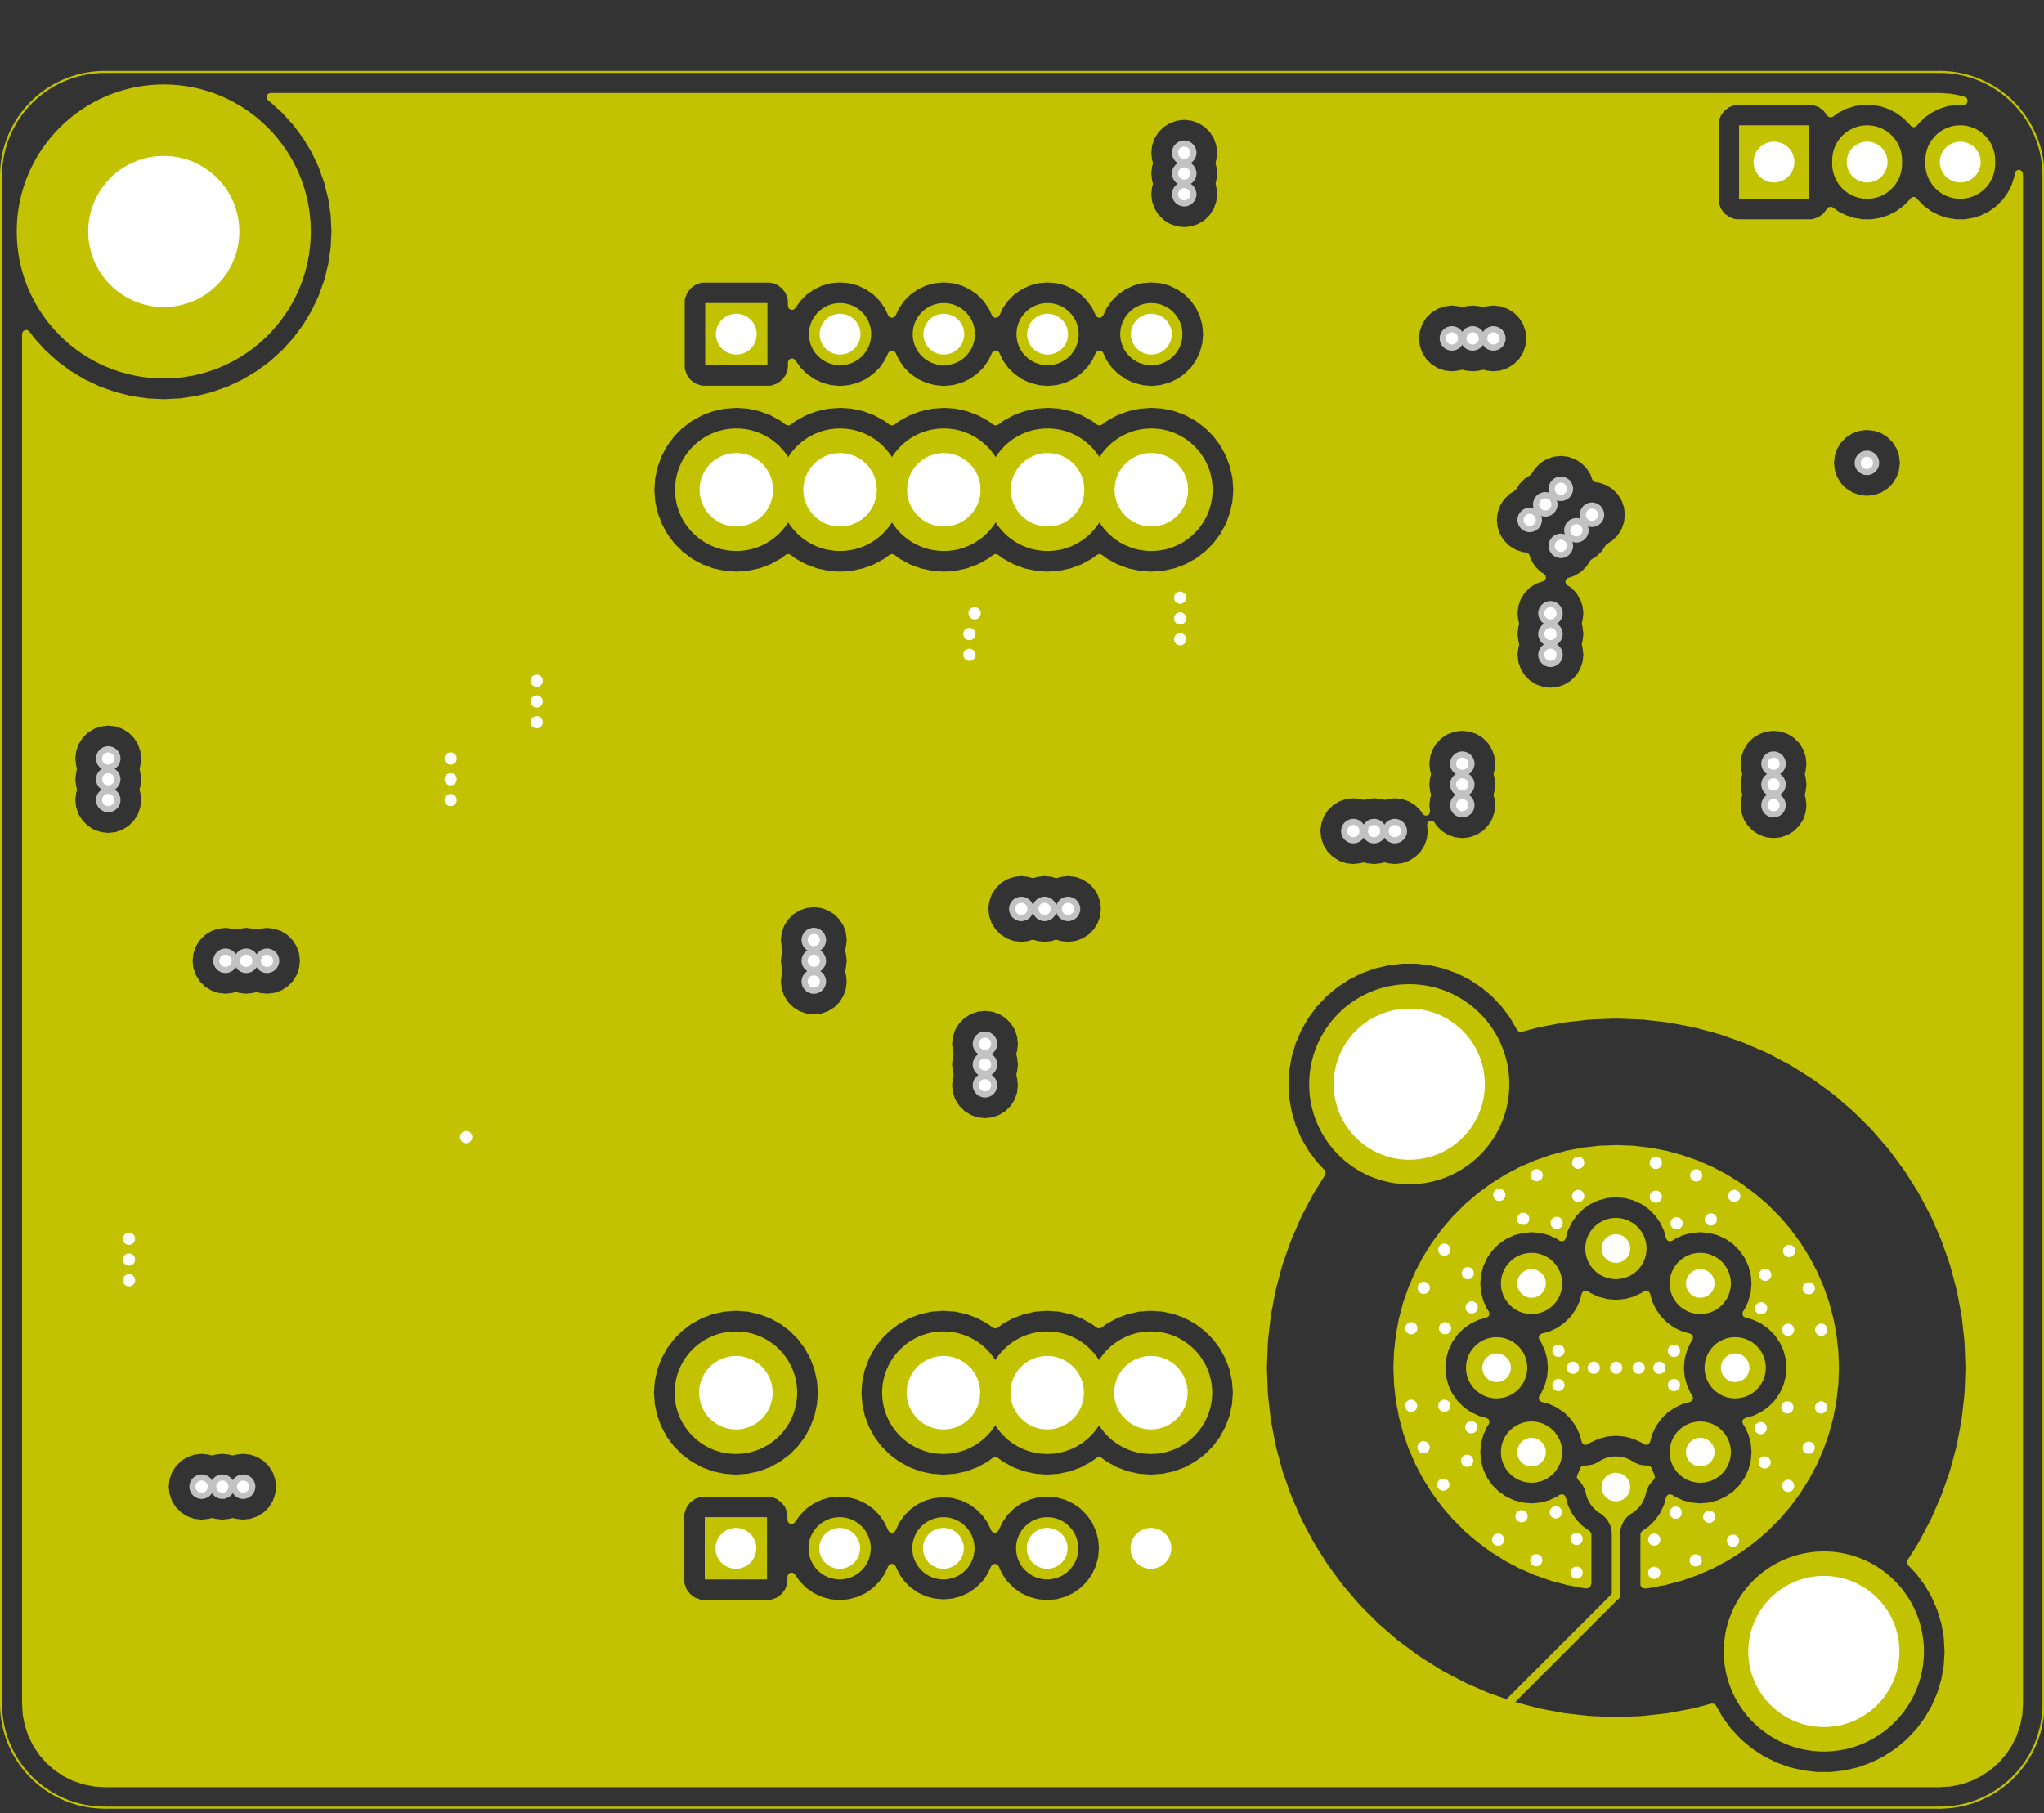 <?xml version="1.0" standalone="no"?>
 <!DOCTYPE svg PUBLIC "-//W3C//DTD SVG 1.1//EN" 
 "http://www.w3.org/Graphics/SVG/1.1/DTD/svg11.dtd"> 
<svg
  xmlns:svg="http://www.w3.org/2000/svg"
  xmlns="http://www.w3.org/2000/svg"
  xmlns:xlink="http://www.w3.org/1999/xlink"
  version="1.1"
  width="50.038mm" height="44.399mm" viewBox="0 0 50.038 44.399">
<rect x="0" y="0" width="50.038" height="44.399" fill="#333333" stroke="none"/>
<title>SVG Image created as 3458A Ref A9 Clone-brd.svg date 2024/11/06 00:17:49 </title>
  <desc>Image generated by PCBNEW </desc>
<g style="fill:#000000; fill-opacity:1;stroke:#000000; stroke-opacity:1;
stroke-linecap:round; stroke-linejoin:round;"
 transform="translate(0 0) scale(1 1)">
</g>
<g style="fill:none; 
stroke:#C2C200; stroke-width:0.05; stroke-opacity:1; 
stroke-linecap:round; stroke-linejoin:round;">
<path d="M50.025 4.302
L50.025 41.722
" />
<path d="M2.565 1.762 A2.54 2.54 0.0 0 0 0.025 4.302" />
<path d="M50.025 4.302 A2.54 2.54 0.0 0 0 47.485 1.762" />
<path d="M0.025 41.722
L0.025 4.302
" />
<path d="M0.025 41.722 A2.54 2.54 0.0 0 0 2.565 44.262" />
<path d="M2.565 1.762
L47.485 1.762
" />
<path d="M47.485 44.262 A2.54 2.54 0.0 0 0 50.025 41.722" />
<path d="M47.485 44.262
L2.565 44.262
" />
</g>
<g style="fill:#C2C200; fill-opacity:1; stroke:none;">
<circle cx="42.478" cy="33.492" r="0.35" /> 
</g>
<g style="fill:#C2C200; fill-opacity:1; stroke:none;">
<circle cx="41.623" cy="31.427" r="0.35" /> 
</g>
<g style="fill:#C2C200; fill-opacity:1; stroke:none;">
<circle cx="39.558" cy="30.572" r="0.35" /> 
</g>
<g style="fill:#C2C200; fill-opacity:1; stroke:none;">
<circle cx="37.493" cy="31.427" r="0.35" /> 
</g>
<g style="fill:#C2C200; fill-opacity:1; stroke:none;">
<circle cx="36.638" cy="33.492" r="0.35" /> 
</g>
<g style="fill:#C2C200; fill-opacity:1; stroke:none;">
<circle cx="37.493" cy="35.557" r="0.35" /> 
</g>
<g style="fill:#C2C200; fill-opacity:1; stroke:none;">
<circle cx="39.558" cy="36.412" r="0.35" /> 
</g>
<g style="fill:#C2C200; fill-opacity:1; stroke:none;">
<circle cx="41.623" cy="35.557" r="0.35" /> 
</g>
<g style="fill:#C2C200; fill-opacity:1; stroke:none;">
<circle cx="18.015" cy="34.102" r="0.9" /> 
</g>
<g style="fill:#C2C200; fill-opacity:1; stroke:none;">
<circle cx="23.095" cy="34.102" r="0.9" /> 
</g>
<g style="fill:#C2C200; fill-opacity:1; stroke:none;">
<circle cx="25.635" cy="34.102" r="0.9" /> 
</g>
<g style="fill:#C2C200; fill-opacity:1; stroke:none;">
<circle cx="28.175" cy="34.102" r="0.9" /> 
</g>
<g style="fill:#C2C200; fill-opacity:1; stroke:none;">
<circle cx="18.015" cy="37.912" r="0.5" /> 
</g>
<g style="fill:#C2C200; fill-opacity:1; stroke:none;">
<circle cx="20.555" cy="37.912" r="0.5" /> 
</g>
<g style="fill:#C2C200; fill-opacity:1; stroke:none;">
<circle cx="23.095" cy="37.912" r="0.5" /> 
</g>
<g style="fill:#C2C200; fill-opacity:1; stroke:none;">
<circle cx="25.635" cy="37.912" r="0.5" /> 
</g>
<g style="fill:#C2C200; fill-opacity:1; stroke:none;">
<circle cx="28.175" cy="37.912" r="0.5" /> 
</g>
<g style="fill:#C2C200; fill-opacity:1; stroke:none;">
<circle cx="44.649" cy="40.438" r="1.85" /> 
</g>
<g style="fill:#C2C200; fill-opacity:1; stroke:none;">
<circle cx="34.499" cy="26.548" r="1.85" /> 
</g>
<g style="fill:#C2C200; fill-opacity:1; stroke:none;">
<circle cx="43.428" cy="3.968" r="0.5" /> 
</g>
<g style="fill:#C2C200; fill-opacity:1; stroke:none;">
<circle cx="45.708" cy="3.968" r="0.5" /> 
</g>
<g style="fill:#C2C200; fill-opacity:1; stroke:none;">
<circle cx="47.988" cy="3.968" r="0.5" /> 
</g>
<g style="fill:#C2C200; fill-opacity:1; stroke:none;">
<circle cx="4.009" cy="5.668" r="1.85" /> 
</g>
<g style="fill:#C2C200; fill-opacity:1; stroke:none;">
<circle cx="28.185" cy="11.992" r="0.9" /> 
</g>
<g style="fill:#C2C200; fill-opacity:1; stroke:none;">
<circle cx="25.645" cy="11.992" r="0.9" /> 
</g>
<g style="fill:#C2C200; fill-opacity:1; stroke:none;">
<circle cx="23.105" cy="11.992" r="0.9" /> 
</g>
<g style="fill:#C2C200; fill-opacity:1; stroke:none;">
<circle cx="20.565" cy="11.992" r="0.9" /> 
</g>
<g style="fill:#C2C200; fill-opacity:1; stroke:none;">
<circle cx="18.025" cy="11.992" r="0.9" /> 
</g>
<g style="fill:#C2C200; fill-opacity:1; stroke:none;">
<circle cx="18.025" cy="8.182" r="0.5" /> 
</g>
<g style="fill:#C2C200; fill-opacity:1; stroke:none;">
<circle cx="20.565" cy="8.182" r="0.5" /> 
</g>
<g style="fill:#C2C200; fill-opacity:1; stroke:none;">
<circle cx="23.105" cy="8.182" r="0.5" /> 
</g>
<g style="fill:#C2C200; fill-opacity:1; stroke:none;">
<circle cx="25.645" cy="8.182" r="0.5" /> 
</g>
<g style="fill:#C2C200; fill-opacity:1; stroke:none;">
<circle cx="28.185" cy="8.182" r="0.5" /> 
</g>
<g style="fill:none; 
stroke:#C2C200; stroke-width:0.01; stroke-opacity:1; 
stroke-linecap:round; stroke-linejoin:round;">
<path d="M50.035 4.312 A2.54 2.54 0.0 0 0 47.495 1.772" />
<path d="M47.495 44.272
L2.575 44.272
" />
<path d="M50.035 4.312
L50.035 41.732
" />
<path d="M2.575 1.772
L47.495 1.772
" />
<path d="M0.035 41.732
L0.035 4.312
" />
<path d="M0.035 41.732 A2.54 2.54 0.0 0 0 2.575 44.272" />
<path d="M2.575 1.772 A2.54 2.54 0.0 0 0 0.035 4.312" />
<path d="M47.495 44.272 A2.54 2.54 0.0 0 0 50.035 41.732" />
</g>
<g style="fill:#C2C200; fill-opacity:1; stroke:none;">
<circle cx="42.478" cy="33.492" r="0.75" /> 
</g>
<g style="fill:#C2C200; fill-opacity:1; stroke:none;">
<circle cx="41.623" cy="31.427" r="0.75" /> 
</g>
<g style="fill:#C2C200; fill-opacity:1; stroke:none;">
<circle cx="39.558" cy="30.572" r="0.75" /> 
</g>
<g style="fill:#C2C200; fill-opacity:1; stroke:none;">
<circle cx="37.493" cy="31.427" r="0.75" /> 
</g>
<g style="fill:#C2C200; fill-opacity:1; stroke:none;">
<circle cx="36.638" cy="33.492" r="0.75" /> 
</g>
<g style="fill:#C2C200; fill-opacity:1; stroke:none;">
<circle cx="37.493" cy="35.557" r="0.75" /> 
</g>
<g style="fill:#C2C200; fill-opacity:1; stroke:none;">
<circle cx="39.558" cy="36.412" r="0.75" /> 
</g>
<g style="fill:#C2C200; fill-opacity:1; stroke:none;">
<circle cx="41.623" cy="35.557" r="0.75" /> 
</g>
<g style="fill:#C2C200; fill-opacity:1; stroke:none;">
<circle cx="18.015" cy="34.102" r="1.5" /> 
</g>
<g style="fill:#C2C200; fill-opacity:1; stroke:none;">
<circle cx="23.095" cy="34.102" r="1.5" /> 
</g>
<g style="fill:#C2C200; fill-opacity:1; stroke:none;">
<circle cx="25.635" cy="34.102" r="1.5" /> 
</g>
<g style="fill:#C2C200; fill-opacity:1; stroke:none;">
<circle cx="28.175" cy="34.102" r="1.5" /> 
<path style="fill:#C2C200; fill-opacity:1; stroke:none;fill-rule:evenodd;"
d="M 17.253,38.674
17.253,37.15
18.777,37.15
18.777,38.674
Z" /> 
</g>
<g style="fill:#C2C200; fill-opacity:1; stroke:none;">
<circle cx="20.555" cy="37.912" r="0.762" /> 
</g>
<g style="fill:#C2C200; fill-opacity:1; stroke:none;">
<circle cx="23.095" cy="37.912" r="0.762" /> 
</g>
<g style="fill:#C2C200; fill-opacity:1; stroke:none;">
<circle cx="25.635" cy="37.912" r="0.762" /> 
</g>
<g style="fill:#C2C200; fill-opacity:1; stroke:none;">
<circle cx="28.175" cy="37.912" r="0.762" /> 
</g>
<g style="fill:#C2C200; fill-opacity:1; stroke:none;">
<circle cx="44.649" cy="40.438" r="2.45" /> 
</g>
<g style="fill:#C2C200; fill-opacity:1; stroke:none;">
<circle cx="34.499" cy="26.548" r="2.45" /> 
<path style="fill:#C2C200; fill-opacity:1; stroke:none;fill-rule:evenodd;"
d="M 42.573,4.868
42.573,3.068
44.283,3.068
44.283,4.868
Z" /> 
</g>
<g style="fill:none; 
stroke:#C2C200; stroke-width:1.71; stroke-opacity:1; 
stroke-linecap:round; stroke-linejoin:round;">
<path d="M45.708 3.923
L45.708 4.013
" />
<path d="M47.988 3.923
L47.988 4.013
" />
</g>
<g style="fill:#C2C200; fill-opacity:1; stroke:none;">
<circle cx="4.009" cy="5.668" r="3.6" /> 
</g>
<g style="fill:#C2C200; fill-opacity:1; stroke:none;">
<circle cx="28.185" cy="11.992" r="1.5" /> 
</g>
<g style="fill:#C2C200; fill-opacity:1; stroke:none;">
<circle cx="25.645" cy="11.992" r="1.5" /> 
</g>
<g style="fill:#C2C200; fill-opacity:1; stroke:none;">
<circle cx="23.105" cy="11.992" r="1.5" /> 
</g>
<g style="fill:#C2C200; fill-opacity:1; stroke:none;">
<circle cx="20.565" cy="11.992" r="1.5" /> 
</g>
<g style="fill:#C2C200; fill-opacity:1; stroke:none;">
<circle cx="18.025" cy="11.992" r="1.5" /> 
<path style="fill:#C2C200; fill-opacity:1; stroke:none;fill-rule:evenodd;"
d="M 18.787,7.42
18.787,8.944
17.263,8.944
17.263,7.42
Z" /> 
</g>
<g style="fill:#C2C200; fill-opacity:1; stroke:none;">
<circle cx="20.565" cy="8.182" r="0.762" /> 
</g>
<g style="fill:#C2C200; fill-opacity:1; stroke:none;">
<circle cx="23.105" cy="8.182" r="0.762" /> 
</g>
<g style="fill:#C2C200; fill-opacity:1; stroke:none;">
<circle cx="25.645" cy="8.182" r="0.762" /> 
</g>
<g style="fill:#C2C200; fill-opacity:1; stroke:none;">
<circle cx="28.185" cy="8.182" r="0.762" /> 
</g>
<g style="fill:#C2C2C2; fill-opacity:1; stroke:none;">
<circle cx="28.99" cy="3.74" r="0.3" /> 
</g>
<g style="fill:#C2C2C2; fill-opacity:1; stroke:none;">
<circle cx="6.028" cy="23.526" r="0.3" /> 
</g>
<g style="fill:#C2C2C2; fill-opacity:1; stroke:none;">
<circle cx="24.113" cy="25.558" r="0.3" /> 
</g>
<g style="fill:#C2C2C2; fill-opacity:1; stroke:none;">
<circle cx="35.797" cy="18.7" r="0.3" /> 
</g>
<g style="fill:#C2C2C2; fill-opacity:1; stroke:none;">
<circle cx="24.113" cy="26.574" r="0.3" /> 
</g>
<g style="fill:#C2C2C2; fill-opacity:1; stroke:none;">
<circle cx="37.956" cy="16.033" r="0.3" /> 
</g>
<g style="fill:#C2C2C2; fill-opacity:1; stroke:none;">
<circle cx="24.113" cy="26.066" r="0.3" /> 
</g>
<g style="fill:#C2C2C2; fill-opacity:1; stroke:none;">
<circle cx="5.52" cy="23.526" r="0.3" /> 
</g>
<g style="fill:#C2C2C2; fill-opacity:1; stroke:none;">
<circle cx="4.936" cy="36.404" r="0.3" /> 
</g>
<g style="fill:#C2C2C2; fill-opacity:1; stroke:none;">
<circle cx="6.536" cy="23.526" r="0.3" /> 
</g>
<g style="fill:#C2C2C2; fill-opacity:1; stroke:none;">
<circle cx="35.797" cy="19.716" r="0.3" /> 
</g>
<g style="fill:#C2C2C2; fill-opacity:1; stroke:none;">
<circle cx="35.797" cy="19.208" r="0.3" /> 
</g>
<g style="fill:#C2C2C2; fill-opacity:1; stroke:none;">
<circle cx="5.444" cy="36.404" r="0.3" /> 
</g>
<g style="fill:#C2C2C2; fill-opacity:1; stroke:none;">
<circle cx="37.956" cy="15.525" r="0.3" /> 
</g>
<g style="fill:#C2C2C2; fill-opacity:1; stroke:none;">
<circle cx="37.956" cy="15.017" r="0.3" /> 
</g>
<g style="fill:#C2C2C2; fill-opacity:1; stroke:none;">
<circle cx="28.99" cy="4.248" r="0.3" /> 
</g>
<g style="fill:#C2C2C2; fill-opacity:1; stroke:none;">
<circle cx="5.952" cy="36.404" r="0.3" /> 
</g>
<g style="fill:#C2C2C2; fill-opacity:1; stroke:none;">
<circle cx="28.99" cy="4.756" r="0.3" /> 
</g>
<g style="fill:#C2C2C2; fill-opacity:1; stroke:none;">
<circle cx="11.413" cy="27.844" r="0.3" /> 
</g>
<g style="fill:#C2C2C2; fill-opacity:1; stroke:none;">
<circle cx="28.89" cy="15.144" r="0.3" /> 
</g>
<g style="fill:#C2C2C2; fill-opacity:1; stroke:none;">
<circle cx="28.89" cy="15.652" r="0.3" /> 
</g>
<g style="fill:#C2C2C2; fill-opacity:1; stroke:none;">
<circle cx="3.158" cy="30.841" r="0.3" /> 
</g>
<g style="fill:#C2C2C2; fill-opacity:1; stroke:none;">
<circle cx="23.732" cy="15.525" r="0.3" /> 
</g>
<g style="fill:#C2C2C2; fill-opacity:1; stroke:none;">
<circle cx="28.89" cy="14.636" r="0.3" /> 
</g>
<g style="fill:#C2C2C2; fill-opacity:1; stroke:none;">
<circle cx="13.14" cy="16.668" r="0.3" /> 
</g>
<g style="fill:#C2C2C2; fill-opacity:1; stroke:none;">
<circle cx="3.158" cy="30.333" r="0.3" /> 
</g>
<g style="fill:#C2C2C2; fill-opacity:1; stroke:none;">
<circle cx="23.859" cy="15.017" r="0.3" /> 
</g>
<g style="fill:#C2C2C2; fill-opacity:1; stroke:none;">
<circle cx="23.732" cy="16.033" r="0.3" /> 
</g>
<g style="fill:#C2C2C2; fill-opacity:1; stroke:none;">
<circle cx="11.032" cy="18.573" r="0.3" /> 
</g>
<g style="fill:#C2C2C2; fill-opacity:1; stroke:none;">
<circle cx="3.158" cy="31.349" r="0.3" /> 
</g>
<g style="fill:#C2C2C2; fill-opacity:1; stroke:none;">
<circle cx="11.032" cy="19.081" r="0.3" /> 
</g>
<g style="fill:#C2C2C2; fill-opacity:1; stroke:none;">
<circle cx="13.14" cy="17.176" r="0.3" /> 
</g>
<g style="fill:#C2C2C2; fill-opacity:1; stroke:none;">
<circle cx="13.14" cy="17.684" r="0.3" /> 
</g>
<g style="fill:#C2C2C2; fill-opacity:1; stroke:none;">
<circle cx="11.032" cy="19.589" r="0.3" /> 
</g>
<g style="fill:#C2C2C2; fill-opacity:1; stroke:none;">
<circle cx="2.65" cy="19.589" r="0.3" /> 
</g>
<g style="fill:#C2C2C2; fill-opacity:1; stroke:none;">
<circle cx="19.922" cy="23.526" r="0.3" /> 
</g>
<g style="fill:#C2C2C2; fill-opacity:1; stroke:none;">
<circle cx="19.922" cy="23.018" r="0.3" /> 
</g>
<g style="fill:#C2C2C2; fill-opacity:1; stroke:none;">
<circle cx="2.65" cy="19.081" r="0.3" /> 
</g>
<g style="fill:#C2C2C2; fill-opacity:1; stroke:none;">
<circle cx="2.65" cy="18.573" r="0.3" /> 
</g>
<g style="fill:#C2C2C2; fill-opacity:1; stroke:none;">
<circle cx="19.922" cy="24.034" r="0.3" /> 
</g>
<g style="fill:#C2C2C2; fill-opacity:1; stroke:none;">
<circle cx="35.543" cy="8.286" r="0.3" /> 
</g>
<g style="fill:#C2C2C2; fill-opacity:1; stroke:none;">
<circle cx="36.051" cy="8.286" r="0.3" /> 
</g>
<g style="fill:#C2C2C2; fill-opacity:1; stroke:none;">
<circle cx="36.559" cy="8.286" r="0.3" /> 
</g>
<g style="fill:#C2C2C2; fill-opacity:1; stroke:none;">
<circle cx="45.703" cy="11.334" r="0.3" /> 
</g>
<g style="fill:#C2C2C2; fill-opacity:1; stroke:none;">
<circle cx="37.608" cy="38.203" r="0.3" /> 
</g>
<g style="fill:#C2C2C2; fill-opacity:1; stroke:none;">
<circle cx="38.595" cy="38.508" r="0.3" /> 
</g>
<g style="fill:#C2C2C2; fill-opacity:1; stroke:none;">
<circle cx="43.198" cy="35.809" r="0.3" /> 
</g>
<g style="fill:#C2C2C2; fill-opacity:1; stroke:none;">
<circle cx="40.623" cy="33.492" r="0.3" /> 
</g>
<g style="fill:#C2C2C2; fill-opacity:1; stroke:none;">
<circle cx="38.151" cy="33.914" r="0.3" /> 
</g>
<g style="fill:#C2C2C2; fill-opacity:1; stroke:none;">
<circle cx="37.288" cy="29.844" r="0.3" /> 
</g>
<g style="fill:#C2C2C2; fill-opacity:1; stroke:none;">
<circle cx="40.535" cy="29.302" r="0.3" /> 
</g>
<g style="fill:#C2C2C2; fill-opacity:1; stroke:none;">
<circle cx="38.595" cy="37.682" r="0.3" /> 
</g>
<g style="fill:#C2C2C2; fill-opacity:1; stroke:none;">
<circle cx="35.917" cy="35.769" r="0.3" /> 
</g>
<g style="fill:#C2C2C2; fill-opacity:1; stroke:none;">
<circle cx="40.496" cy="37.699" r="0.3" /> 
</g>
<g style="fill:#C2C2C2; fill-opacity:1; stroke:none;">
<circle cx="43.112" cy="32.035" r="0.3" /> 
</g>
<g style="fill:#C2C2C2; fill-opacity:1; stroke:none;">
<circle cx="34.545" cy="34.423" r="0.3" /> 
</g>
<g style="fill:#C2C2C2; fill-opacity:1; stroke:none;">
<circle cx="35.358" cy="34.423" r="0.3" /> 
</g>
<g style="fill:#C2C2C2; fill-opacity:1; stroke:none;">
<circle cx="40.496" cy="38.512" r="0.3" /> 
</g>
<g style="fill:#C2C2C2; fill-opacity:1; stroke:none;">
<circle cx="38.151" cy="33.076" r="0.3" /> 
</g>
<g style="fill:#C2C2C2; fill-opacity:1; stroke:none;">
<circle cx="43.772" cy="32.561" r="0.3" /> 
</g>
<g style="fill:#C2C2C2; fill-opacity:1; stroke:none;">
<circle cx="34.549" cy="32.523" r="0.3" /> 
</g>
<g style="fill:#C2C2C2; fill-opacity:1; stroke:none;">
<circle cx="34.85" cy="35.439" r="0.3" /> 
</g>
<g style="fill:#C2C2C2; fill-opacity:1; stroke:none;">
<circle cx="43.103" cy="34.97" r="0.3" /> 
</g>
<g style="fill:#C2C2C2; fill-opacity:1; stroke:none;">
<circle cx="44.581" cy="34.462" r="0.3" /> 
</g>
<g style="fill:#C2C2C2; fill-opacity:1; stroke:none;">
<circle cx="38.108" cy="29.945" r="0.3" /> 
</g>
<g style="fill:#C2C2C2; fill-opacity:1; stroke:none;">
<circle cx="41.882" cy="29.859" r="0.3" /> 
</g>
<g style="fill:#C2C2C2; fill-opacity:1; stroke:none;">
<circle cx="44.585" cy="32.561" r="0.3" /> 
</g>
<g style="fill:#C2C2C2; fill-opacity:1; stroke:none;">
<circle cx="36.704" cy="29.26" r="0.3" /> 
</g>
<g style="fill:#C2C2C2; fill-opacity:1; stroke:none;">
<circle cx="41.523" cy="28.781" r="0.3" /> 
</g>
<g style="fill:#C2C2C2; fill-opacity:1; stroke:none;">
<circle cx="41.043" cy="29.954" r="0.3" /> 
</g>
<g style="fill:#C2C2C2; fill-opacity:1; stroke:none;">
<circle cx="35.357" cy="30.601" r="0.3" /> 
</g>
<g style="fill:#C2C2C2; fill-opacity:1; stroke:none;">
<circle cx="35.375" cy="32.523" r="0.3" /> 
</g>
<g style="fill:#C2C2C2; fill-opacity:1; stroke:none;">
<circle cx="41.842" cy="37.141" r="0.3" /> 
</g>
<g style="fill:#C2C2C2; fill-opacity:1; stroke:none;">
<circle cx="36.018" cy="34.949" r="0.3" /> 
</g>
<g style="fill:#C2C2C2; fill-opacity:1; stroke:none;">
<circle cx="37.618" cy="28.777" r="0.3" /> 
</g>
<g style="fill:#C2C2C2; fill-opacity:1; stroke:none;">
<circle cx="40.115" cy="33.492" r="0.3" /> 
</g>
<g style="fill:#C2C2C2; fill-opacity:1; stroke:none;">
<circle cx="43.213" cy="31.215" r="0.3" /> 
</g>
<g style="fill:#C2C2C2; fill-opacity:1; stroke:none;">
<circle cx="43.755" cy="34.462" r="0.3" /> 
</g>
<g style="fill:#C2C2C2; fill-opacity:1; stroke:none;">
<circle cx="42.456" cy="29.284" r="0.3" /> 
</g>
<g style="fill:#C2C2C2; fill-opacity:1; stroke:none;">
<circle cx="40.979" cy="33.915" r="0.3" /> 
</g>
<g style="fill:#C2C2C2; fill-opacity:1; stroke:none;">
<circle cx="38.634" cy="29.285" r="0.3" /> 
</g>
<g style="fill:#C2C2C2; fill-opacity:1; stroke:none;">
<circle cx="40.979" cy="33.077" r="0.3" /> 
</g>
<g style="fill:#C2C2C2; fill-opacity:1; stroke:none;">
<circle cx="44.276" cy="35.45" r="0.3" /> 
</g>
<g style="fill:#C2C2C2; fill-opacity:1; stroke:none;">
<circle cx="36.027" cy="32.014" r="0.3" /> 
</g>
<g style="fill:#C2C2C2; fill-opacity:1; stroke:none;">
<circle cx="34.854" cy="31.535" r="0.3" /> 
</g>
<g style="fill:#C2C2C2; fill-opacity:1; stroke:none;">
<circle cx="43.798" cy="30.631" r="0.3" /> 
</g>
<g style="fill:#C2C2C2; fill-opacity:1; stroke:none;">
<circle cx="44.28" cy="31.545" r="0.3" /> 
</g>
<g style="fill:#C2C2C2; fill-opacity:1; stroke:none;">
<circle cx="36.674" cy="37.7" r="0.3" /> 
</g>
<g style="fill:#C2C2C2; fill-opacity:1; stroke:none;">
<circle cx="37.248" cy="37.126" r="0.3" /> 
</g>
<g style="fill:#C2C2C2; fill-opacity:1; stroke:none;">
<circle cx="35.932" cy="31.176" r="0.3" /> 
</g>
<g style="fill:#C2C2C2; fill-opacity:1; stroke:none;">
<circle cx="42.426" cy="37.725" r="0.3" /> 
</g>
<g style="fill:#C2C2C2; fill-opacity:1; stroke:none;">
<circle cx="39.565" cy="33.492" r="0.3" /> 
</g>
<g style="fill:#C2C2C2; fill-opacity:1; stroke:none;">
<circle cx="35.332" cy="36.354" r="0.3" /> 
</g>
<g style="fill:#C2C2C2; fill-opacity:1; stroke:none;">
<circle cx="43.773" cy="36.384" r="0.3" /> 
</g>
<g style="fill:#C2C2C2; fill-opacity:1; stroke:none;">
<circle cx="41.512" cy="38.208" r="0.3" /> 
</g>
<g style="fill:#C2C2C2; fill-opacity:1; stroke:none;">
<circle cx="40.535" cy="28.476" r="0.3" /> 
</g>
<g style="fill:#C2C2C2; fill-opacity:1; stroke:none;">
<circle cx="38.507" cy="33.491" r="0.3" /> 
</g>
<g style="fill:#C2C2C2; fill-opacity:1; stroke:none;">
<circle cx="39.015" cy="33.491" r="0.3" /> 
</g>
<g style="fill:#C2C2C2; fill-opacity:1; stroke:none;">
<circle cx="41.022" cy="37.039" r="0.3" /> 
</g>
<g style="fill:#C2C2C2; fill-opacity:1; stroke:none;">
<circle cx="38.634" cy="28.472" r="0.3" /> 
</g>
<g style="fill:#C2C2C2; fill-opacity:1; stroke:none;">
<circle cx="38.087" cy="37.031" r="0.3" /> 
</g>
<g style="fill:#C2C2C2; fill-opacity:1; stroke:none;">
<circle cx="33.13" cy="20.351" r="0.3" /> 
</g>
<g style="fill:#C2C2C2; fill-opacity:1; stroke:none;">
<circle cx="34.146" cy="20.351" r="0.3" /> 
</g>
<g style="fill:#C2C2C2; fill-opacity:1; stroke:none;">
<circle cx="38.972" cy="12.604" r="0.3" /> 
</g>
<g style="fill:#C2C2C2; fill-opacity:1; stroke:none;">
<circle cx="38.21" cy="13.366" r="0.3" /> 
</g>
<g style="fill:#C2C2C2; fill-opacity:1; stroke:none;">
<circle cx="33.638" cy="20.351" r="0.3" /> 
</g>
<g style="fill:#C2C2C2; fill-opacity:1; stroke:none;">
<circle cx="38.591" cy="12.985" r="0.3" /> 
</g>
<g style="fill:#C2C2C2; fill-opacity:1; stroke:none;">
<circle cx="38.21" cy="11.969" r="0.3" /> 
</g>
<g style="fill:#C2C2C2; fill-opacity:1; stroke:none;">
<circle cx="37.448" cy="12.731" r="0.3" /> 
</g>
<g style="fill:#C2C2C2; fill-opacity:1; stroke:none;">
<circle cx="26.145" cy="22.256" r="0.3" /> 
</g>
<g style="fill:#C2C2C2; fill-opacity:1; stroke:none;">
<circle cx="25.002" cy="22.256" r="0.3" /> 
</g>
<g style="fill:#C2C2C2; fill-opacity:1; stroke:none;">
<circle cx="25.572" cy="22.256" r="0.3" /> 
</g>
<g style="fill:#C2C2C2; fill-opacity:1; stroke:none;">
<circle cx="37.829" cy="12.35" r="0.3" /> 
</g>
<g style="fill:#C2C2C2; fill-opacity:1; stroke:none;">
<circle cx="43.417" cy="18.7" r="0.3" /> 
</g>
<g style="fill:#C2C2C2; fill-opacity:1; stroke:none;">
<circle cx="43.417" cy="19.208" r="0.3" /> 
</g>
<g style="fill:#C2C2C2; fill-opacity:1; stroke:none;">
<circle cx="43.417" cy="19.716" r="0.3" /> 
</g>
<g style="fill:none; 
stroke:#C2C200; stroke-width:0.2; stroke-opacity:1; 
stroke-linecap:round; stroke-linejoin:round;">
<path d="M39.558 39.069
L36.813 41.814
" />
<path d="M39.558 36.412
L39.558 39.069
" />
<path style="fill:#C2C200; fill-opacity:1; stroke:none;fill-rule:evenodd;"
d="M 39.969,28.053
39.976,28.054
40.374,28.099
40.382,28.1
40.478,28.118
40.775,28.174
40.782,28.176
41.169,28.28
41.176,28.282
41.554,28.414
41.561,28.417
41.928,28.577
41.935,28.58
42.289,28.767
42.295,28.771
42.634,28.984
42.64,28.988
42.962,29.226
42.968,29.231
43.264,29.485
43.272,29.492
43.277,29.497
43.56,29.78
43.565,29.785
43.827,30.089
43.831,30.095
44.069,30.417
44.073,30.423
44.286,30.762
44.29,30.769
44.477,31.123
44.48,31.129
44.64,31.496
44.643,31.503
44.775,31.881
44.778,31.888
44.881,32.275
44.883,32.282
44.957,32.676
44.958,32.683
45.003,33.081
45.004,33.088
45.019,33.489
45.019,33.496
45.004,33.896
45.003,33.904
44.958,34.301
44.957,34.309
44.883,34.702
44.881,34.709
44.778,35.096
44.775,35.103
44.643,35.481
44.64,35.488
44.48,35.855
44.477,35.862
44.29,36.216
44.286,36.222
44.073,36.561
44.069,36.568
43.831,36.89
43.827,36.895
43.565,37.199
43.56,37.204
43.277,37.487
43.272,37.493
42.968,37.754
42.962,37.758
42.64,37.996
42.634,38
42.295,38.213
42.289,38.217
41.935,38.404
41.928,38.407
41.561,38.568
41.554,38.57
41.176,38.703
41.169,38.705
40.782,38.808
40.775,38.81
40.382,38.884
40.374,38.886
40.269,38.897
40.209,38.885
40.167,38.84
40.158,38.799
40.158,37.57
40.177,37.512
40.201,37.489
40.365,37.374
40.52,37.219
40.645,37.04
40.738,36.842
40.786,36.66
40.82,36.609
40.877,36.587
40.936,36.603
40.939,36.605
40.995,36.644
41.193,36.737
41.405,36.793
41.405,36.793
41.405,36.793
41.623,36.812
41.623,36.812
41.623,36.812
41.841,36.793
41.841,36.793
41.841,36.793
42.052,36.737
42.25,36.644
42.43,36.519
42.584,36.364
42.71,36.185
42.802,35.986
42.859,35.775
42.878,35.557
42.872,35.488
42.859,35.339
42.859,35.339
42.859,35.339
42.802,35.128
42.71,34.929
42.67,34.873
42.652,34.814
42.672,34.757
42.722,34.721
42.726,34.721
42.907,34.672
43.106,34.579
43.285,34.454
43.44,34.299
43.565,34.12
43.658,33.922
43.714,33.71
43.728,33.548
43.733,33.492
43.733,33.492
43.714,33.274
43.714,33.274
43.714,33.274
43.658,33.063
43.631,33.006
43.565,32.865
43.565,32.865
43.44,32.685
43.44,32.685
43.44,32.685
43.285,32.531
43.285,32.531
43.285,32.531
43.185,32.461
43.106,32.405
42.907,32.313
42.761,32.273
42.726,32.264
42.675,32.231
42.653,32.174
42.668,32.114
42.67,32.112
42.71,32.055
42.802,31.857
42.859,31.645
42.861,31.622
42.878,31.427
42.878,31.427
42.859,31.209
42.859,31.209
42.859,31.209
42.802,30.998
42.71,30.8
42.584,30.621
42.43,30.466
42.43,30.466
42.43,30.466
42.27,30.354
42.25,30.34
42.052,30.248
41.841,30.191
41.841,30.191
41.841,30.191
41.623,30.172
41.623,30.172
41.405,30.191
41.193,30.248
40.995,30.34
40.995,30.34
40.939,30.38
40.88,30.398
40.822,30.378
40.787,30.328
40.786,30.325
40.738,30.143
40.645,29.945
40.534,29.785
40.52,29.765
40.52,29.765
40.52,29.765
40.365,29.611
40.365,29.611
40.365,29.611
40.203,29.497
40.186,29.485
39.987,29.393
39.776,29.336
39.776,29.336
39.776,29.336
39.558,29.317
39.558,29.317
39.34,29.336
39.129,29.393
38.93,29.485
38.93,29.485
38.751,29.611
38.596,29.765
38.471,29.945
38.471,29.945
38.378,30.143
38.33,30.325
38.297,30.376
38.239,30.398
38.18,30.382
38.177,30.38
38.121,30.34
37.923,30.248
37.711,30.191
37.711,30.191
37.711,30.191
37.493,30.172
37.493,30.172
37.275,30.191
37.064,30.248
36.866,30.34
36.866,30.34
36.686,30.466
36.532,30.621
36.406,30.8
36.406,30.8
36.314,30.998
36.257,31.209
36.238,31.427
36.238,31.427
36.257,31.645
36.257,31.645
36.257,31.645
36.314,31.857
36.328,31.888
36.406,32.055
36.446,32.112
36.464,32.17
36.444,32.228
36.394,32.263
36.39,32.264
36.209,32.313
36.01,32.405
36.01,32.405
35.831,32.531
35.676,32.685
35.551,32.865
35.551,32.865
35.458,33.063
35.402,33.274
35.383,33.492
35.383,33.492
35.402,33.71
35.402,33.71
35.402,33.71
35.458,33.922
35.53,34.075
35.551,34.12
35.674,34.295
35.676,34.299
35.831,34.454
35.831,34.454
35.831,34.454
35.871,34.482
36.01,34.579
36.209,34.672
36.39,34.721
36.442,34.754
36.464,34.811
36.448,34.87
36.446,34.873
36.406,34.929
36.406,34.929
36.314,35.128
36.257,35.339
36.238,35.557
36.238,35.557
36.257,35.775
36.257,35.775
36.257,35.775
36.314,35.986
36.406,36.185
36.532,36.364
36.686,36.519
36.866,36.644
37.064,36.737
37.275,36.793
37.275,36.793
37.275,36.793
37.493,36.812
37.493,36.812
37.493,36.812
37.711,36.793
37.711,36.793
37.711,36.793
37.923,36.737
38.121,36.644
38.177,36.605
38.236,36.587
38.294,36.607
38.329,36.657
38.33,36.66
38.378,36.842
38.402,36.893
38.471,37.04
38.586,37.204
38.596,37.219
38.751,37.374
38.915,37.489
38.952,37.538
38.958,37.57
38.958,38.779
38.939,38.838
38.928,38.849
38.912,38.866
38.858,38.893
38.831,38.894
38.756,38.886
38.748,38.884
38.355,38.81
38.348,38.808
37.961,38.705
37.954,38.703
37.576,38.57
37.569,38.568
37.202,38.407
37.195,38.404
36.841,38.217
36.835,38.213
36.641,38.091
36.496,38
36.49,37.996
36.168,37.758
36.162,37.754
35.858,37.493
35.853,37.487
35.57,37.204
35.565,37.199
35.303,36.895
35.299,36.89
35.263,36.842
35.061,36.568
35.057,36.561
34.933,36.364
34.844,36.222
34.84,36.216
34.653,35.862
34.65,35.855
34.49,35.488
34.487,35.481
34.452,35.382
34.355,35.103
34.352,35.096
34.292,34.87
34.249,34.709
34.247,34.702
34.242,34.672
34.173,34.309
34.172,34.301
34.171,34.299
34.127,33.904
34.126,33.896
34.119,33.71
34.111,33.496
34.111,33.489
34.126,33.088
34.127,33.081
34.172,32.683
34.173,32.676
34.2,32.531
34.247,32.282
34.249,32.275
34.352,31.888
34.355,31.881
34.363,31.857
34.487,31.503
34.49,31.496
34.65,31.129
34.653,31.123
34.84,30.769
34.844,30.762
35.057,30.423
35.061,30.417
35.299,30.095
35.303,30.089
35.565,29.785
35.57,29.78
35.853,29.497
35.858,29.492
36.162,29.231
36.168,29.226
36.49,28.988
36.496,28.984
36.835,28.771
36.841,28.767
37.195,28.58
37.202,28.577
37.569,28.417
37.576,28.414
37.954,28.282
37.961,28.28
38.348,28.176
38.355,28.174
38.748,28.1
38.756,28.099
39.154,28.054
39.161,28.053
39.561,28.039
39.569,28.039
Z" /> 
<path style="fill:#C2C200; fill-opacity:1; stroke:none;fill-rule:evenodd;"
d="M 40.358,31.622
40.394,31.672
40.395,31.675
40.443,31.857
40.458,31.888
40.536,32.055
40.659,32.231
40.661,32.234
40.816,32.389
40.816,32.389
40.816,32.389
40.856,32.417
40.995,32.515
41.193,32.607
41.375,32.656
41.426,32.689
41.448,32.746
41.432,32.805
41.431,32.808
41.391,32.865
41.391,32.865
41.298,33.063
41.242,33.274
41.223,33.492
41.223,33.492
41.242,33.71
41.242,33.71
41.242,33.71
41.298,33.922
41.37,34.075
41.391,34.12
41.431,34.176
41.448,34.235
41.428,34.293
41.378,34.328
41.375,34.329
41.193,34.377
40.995,34.47
40.995,34.47
40.816,34.595
40.661,34.75
40.536,34.929
40.536,34.929
40.443,35.128
40.395,35.309
40.361,35.361
40.304,35.382
40.245,35.367
40.242,35.365
40.186,35.325
39.987,35.233
39.776,35.176
39.776,35.176
39.776,35.176
39.558,35.157
39.558,35.157
39.34,35.176
39.129,35.233
38.93,35.325
38.93,35.325
38.874,35.365
38.815,35.383
38.758,35.363
38.722,35.312
38.721,35.309
38.673,35.128
38.58,34.929
38.497,34.81
38.455,34.75
38.455,34.75
38.455,34.75
38.3,34.595
38.3,34.595
38.3,34.595
38.201,34.526
38.121,34.47
37.923,34.377
37.785,34.341
37.741,34.329
37.69,34.295
37.668,34.238
37.684,34.179
37.685,34.176
37.725,34.12
37.818,33.922
37.874,33.71
37.888,33.548
37.893,33.492
37.893,33.492
37.874,33.274
37.874,33.274
37.874,33.274
37.818,33.063
37.791,33.006
37.725,32.865
37.725,32.865
37.686,32.808
37.668,32.75
37.688,32.692
37.738,32.657
37.741,32.656
37.923,32.607
38.121,32.515
38.3,32.389
38.455,32.234
38.58,32.055
38.673,31.857
38.721,31.675
38.755,31.624
38.812,31.602
38.871,31.618
38.874,31.62
38.93,31.659
39.129,31.752
39.34,31.808
39.34,31.808
39.34,31.808
39.558,31.828
39.558,31.828
39.558,31.828
39.776,31.808
39.776,31.808
39.776,31.808
39.987,31.752
40.186,31.659
40.242,31.62
40.301,31.602
Z" /> 
<path style="fill:#C2C200; fill-opacity:1; stroke:none;fill-rule:evenodd;"
d="M 39.679,35.675
39.696,35.678
39.805,35.707
39.822,35.713
39.924,35.761
39.939,35.77
39.952,35.779
39.959,35.784
39.962,35.786
39.982,35.798
40.114,35.855
40.173,35.871
40.201,35.877
40.201,35.877
40.201,35.877
40.286,35.883
40.345,35.886
40.345,35.886
40.346,35.886
40.403,35.909
40.436,35.96
40.443,35.986
40.505,36.119
40.512,36.179
40.49,36.226
40.396,36.333
40.362,36.385
40.355,36.397
40.355,36.397
40.298,36.529
40.263,36.66
40.257,36.676
40.209,36.778
40.201,36.793
40.136,36.886
40.125,36.899
40.045,36.979
40.032,36.99
39.911,37.075
39.911,37.075
39.846,37.128
39.823,37.151
39.823,37.151
39.76,37.226
39.697,37.355
39.678,37.414
39.673,37.428
39.673,37.428
39.657,37.543
39.63,37.598
39.576,37.626
39.515,37.617
39.471,37.575
39.46,37.537
39.46,37.533
39.456,37.486
39.451,37.454
39.425,37.359
39.356,37.233
39.356,37.233
39.356,37.233
39.319,37.185
39.31,37.173
39.31,37.173
39.205,37.075
39.205,37.075
39.084,36.99
39.071,36.979
38.991,36.899
38.98,36.886
38.941,36.83
38.915,36.793
38.907,36.778
38.86,36.679
38.859,36.676
38.853,36.66
38.852,36.656
38.818,36.529
38.816,36.521
38.815,36.517
38.808,36.495
38.743,36.367
38.708,36.317
38.691,36.294
38.631,36.236
38.602,36.183
38.609,36.123
38.673,35.986
38.681,35.956
38.714,35.905
38.771,35.883
38.789,35.884
38.8,35.885
38.821,35.888
38.963,35.866
39.022,35.848
39.035,35.844
39.125,35.798
39.164,35.779
39.164,35.779
39.164,35.779
39.177,35.77
39.192,35.761
39.294,35.713
39.311,35.707
39.42,35.678
39.437,35.675
39.549,35.665
39.567,35.665
Z" /> 
<path style="fill:#C2C200; fill-opacity:1; stroke:none;fill-rule:evenodd;"
d="M 47.498,2.278
47.754,2.295
47.767,2.296
48.015,2.346
48.028,2.349
48.104,2.375
48.153,2.412
48.171,2.47
48.151,2.528
48.101,2.563
48.072,2.568
47.881,2.568
47.671,2.601
47.468,2.667
47.278,2.764
47.105,2.889
46.954,3.04
46.928,3.076
46.879,3.112
46.817,3.112
46.768,3.076
46.742,3.04
46.591,2.889
46.418,2.764
46.418,2.764
46.418,2.764
46.228,2.667
46.025,2.601
45.815,2.568
45.815,2.568
45.601,2.568
45.601,2.568
45.391,2.601
45.188,2.667
44.998,2.764
44.871,2.856
44.812,2.875
44.754,2.856
44.732,2.831
44.731,2.832
44.641,2.711
44.641,2.711
44.641,2.711
44.551,2.644
44.525,2.624
44.391,2.574
44.391,2.574
44.391,2.574
44.391,2.574
44.359,2.571
44.331,2.568
44.331,2.568
42.525,2.568
42.525,2.568
42.525,2.568
42.518,2.568
42.465,2.574
42.465,2.574
42.331,2.624
42.215,2.711
42.215,2.711
42.129,2.826
42.079,2.961
42.079,2.961
42.072,3.02
42.072,4.916
42.072,4.916
42.079,4.976
42.079,4.976
42.129,5.111
42.176,5.173
42.215,5.226
42.215,5.226
42.215,5.226
42.331,5.312
42.465,5.362
42.465,5.362
42.465,5.362
42.525,5.369
44.331,5.369
44.391,5.362
44.463,5.335
44.525,5.312
44.525,5.312
44.525,5.312
44.641,5.226
44.727,5.111
44.727,5.111
44.731,5.105
44.733,5.106
44.77,5.071
44.831,5.063
44.871,5.08
44.998,5.173
45.188,5.269
45.391,5.335
45.391,5.335
45.391,5.335
45.601,5.369
45.601,5.369
45.815,5.369
46.025,5.335
46.025,5.335
46.025,5.335
46.228,5.269
46.418,5.173
46.591,5.047
46.742,4.896
46.768,4.861
46.817,4.825
46.879,4.825
46.928,4.861
46.928,4.861
46.954,4.896
46.954,4.896
46.954,4.896
47.105,5.047
47.278,5.173
47.468,5.269
47.671,5.335
47.671,5.335
47.671,5.335
47.881,5.369
47.881,5.369
48.095,5.369
48.305,5.335
48.305,5.335
48.305,5.335
48.508,5.269
48.698,5.173
48.871,5.047
49.022,4.896
49.147,4.724
49.244,4.534
49.31,4.331
49.325,4.24
49.352,4.186
49.407,4.158
49.467,4.168
49.51,4.211
49.521,4.249
49.524,4.299
49.525,4.306
49.525,41.719
49.524,41.725
49.508,41.982
49.506,41.995
49.456,42.244
49.453,42.256
49.371,42.497
49.366,42.509
49.254,42.736
49.248,42.747
49.107,42.958
49.099,42.969
48.931,43.16
48.922,43.169
48.731,43.336
48.721,43.344
48.51,43.485
48.499,43.491
48.271,43.604
48.259,43.609
48.019,43.69
48.007,43.694
47.758,43.743
47.745,43.745
47.488,43.761
47.482,43.762
2.568,43.762
2.562,43.761
2.305,43.745
2.292,43.743
2.043,43.694
2.031,43.69
1.794,43.61
1.782,43.605
1.564,43.497
1.552,43.491
1.342,43.35
1.332,43.342
1.141,43.175
1.132,43.166
1.126,43.16
1.049,43.071
0.965,42.976
0.957,42.965
0.817,42.755
0.81,42.744
0.698,42.517
0.693,42.505
0.637,42.338
0.612,42.265
0.609,42.252
0.559,42.004
0.557,41.991
0.557,41.982
0.541,41.736
0.54,41.729
0.54,36.404
4.13,36.404
4.151,36.583
4.151,36.583
4.21,36.754
4.21,36.754
4.298,36.893
4.306,36.906
4.434,37.034
4.434,37.034
4.434,37.034
4.584,37.128
4.587,37.13
4.647,37.151
4.757,37.189
4.757,37.189
4.757,37.189
4.936,37.21
5.115,37.189
5.157,37.175
5.218,37.173
5.223,37.175
5.265,37.189
5.444,37.21
5.623,37.189
5.665,37.175
5.726,37.173
5.731,37.175
5.773,37.189
5.952,37.21
6.131,37.189
6.301,37.13
6.345,37.102
16.753,37.102
16.753,38.722
16.753,38.722
16.753,38.722
16.754,38.736
16.759,38.782
16.759,38.782
16.809,38.917
16.868,38.995
16.895,39.032
16.895,39.032
16.895,39.032
17.011,39.118
17.145,39.168
17.145,39.168
17.145,39.168
17.205,39.175
18.825,39.175
18.884,39.168
18.952,39.143
19.019,39.118
19.019,39.118
19.019,39.118
19.134,39.032
19.221,38.917
19.233,38.883
19.259,38.814
19.271,38.782
19.277,38.722
19.277,38.603
19.296,38.545
19.346,38.509
19.407,38.509
19.457,38.545
19.458,38.546
19.576,38.716
19.584,38.727
19.74,38.883
19.921,39.01
20.122,39.103
20.335,39.16
20.335,39.16
20.335,39.16
20.555,39.18
20.555,39.18
20.555,39.18
20.775,39.16
20.775,39.16
20.775,39.16
20.988,39.103
21.189,39.01
21.37,38.883
21.526,38.727
21.652,38.546
21.745,38.348
21.787,38.303
21.847,38.292
21.902,38.318
21.924,38.348
22.012,38.537
22.137,38.716
22.291,38.87
22.291,38.87
22.291,38.87
22.311,38.883
22.47,38.995
22.668,39.087
22.878,39.143
22.878,39.143
22.878,39.143
23.095,39.162
23.095,39.162
23.095,39.162
23.312,39.143
23.312,39.143
23.312,39.143
23.523,39.087
23.72,38.995
23.898,38.87
24.053,38.716
24.177,38.537
24.266,38.348
24.308,38.303
24.367,38.292
24.423,38.318
24.445,38.348
24.52,38.509
24.538,38.546
24.656,38.716
24.664,38.727
24.82,38.883
25.001,39.01
25.201,39.103
25.415,39.16
25.415,39.16
25.415,39.16
25.635,39.18
25.635,39.18
25.635,39.18
25.855,39.16
25.855,39.16
25.855,39.16
26.068,39.103
26.269,39.01
26.45,38.883
26.606,38.727
26.733,38.546
26.826,38.346
26.883,38.132
26.902,37.912
26.902,37.912
26.883,37.692
26.883,37.692
26.883,37.692
26.826,37.479
26.733,37.279
26.606,37.098
26.45,36.941
26.45,36.941
26.45,36.941
26.29,36.83
26.269,36.815
26.068,36.721
25.855,36.664
25.855,36.664
25.855,36.664
25.635,36.645
25.635,36.645
25.415,36.664
25.351,36.681
25.201,36.721
25.108,36.765
25.001,36.815
24.82,36.941
24.664,37.098
24.538,37.279
24.538,37.279
24.445,37.476
24.404,37.521
24.343,37.533
24.288,37.507
24.266,37.476
24.177,37.287
24.067,37.13
24.053,37.109
24.053,37.109
24.053,37.109
23.898,36.955
23.898,36.955
23.898,36.955
23.799,36.885
23.72,36.83
23.523,36.738
23.312,36.681
23.312,36.681
23.312,36.681
23.095,36.662
23.095,36.662
22.878,36.681
22.668,36.738
22.47,36.83
22.291,36.955
22.137,37.109
22.012,37.287
22.012,37.287
21.924,37.476
21.883,37.521
21.823,37.533
21.767,37.507
21.745,37.476
21.652,37.279
21.526,37.098
21.37,36.941
21.37,36.941
21.37,36.941
21.21,36.83
21.189,36.815
20.988,36.721
20.775,36.664
20.775,36.664
20.775,36.664
20.555,36.645
20.555,36.645
20.335,36.664
20.271,36.681
20.122,36.721
20.028,36.765
19.921,36.815
19.74,36.941
19.584,37.098
19.458,37.278
19.409,37.315
19.348,37.316
19.297,37.281
19.277,37.223
19.277,37.222
19.277,37.102
19.277,37.102
19.271,37.043
19.268,37.034
19.221,36.908
19.134,36.793
19.134,36.793
19.134,36.793
19.134,36.793
19.019,36.706
18.884,36.656
18.884,36.656
18.884,36.656
18.884,36.656
18.853,36.653
18.825,36.65
18.825,36.65
17.205,36.65
17.205,36.65
17.205,36.65
17.198,36.651
17.145,36.656
17.145,36.656
17.011,36.706
16.895,36.793
16.895,36.793
16.809,36.908
16.759,37.043
16.759,37.043
16.756,37.075
16.753,37.098
16.753,37.102
6.345,37.102
6.454,37.034
6.582,36.906
6.678,36.754
6.737,36.583
6.758,36.404
6.737,36.225
6.678,36.054
6.66,36.027
6.582,35.902
6.582,35.902
6.582,35.902
6.454,35.774
6.454,35.774
6.454,35.774
6.301,35.678
6.131,35.619
6.131,35.619
5.952,35.599
5.773,35.619
5.773,35.619
5.731,35.633
5.67,35.635
5.665,35.633
5.623,35.619
5.623,35.619
5.444,35.599
5.265,35.619
5.265,35.619
5.223,35.633
5.162,35.635
5.157,35.633
5.115,35.619
5.115,35.619
4.936,35.599
4.757,35.619
4.757,35.619
4.587,35.678
4.587,35.678
4.434,35.774
4.306,35.902
4.21,36.054
4.21,36.054
4.151,36.225
4.151,36.225
4.13,36.404
0.54,36.404
0.54,34.102
16.009,34.102
16.03,34.388
16.091,34.667
16.191,34.935
16.191,34.935
16.328,35.187
16.328,35.187
16.499,35.416
16.702,35.618
16.931,35.789
16.931,35.789
17.108,35.886
17.182,35.927
17.45,36.027
17.73,36.087
18.015,36.108
18.3,36.087
18.58,36.027
18.848,35.927
19.099,35.789
19.328,35.618
19.531,35.416
19.702,35.187
19.839,34.935
19.939,34.667
20,34.388
20.021,34.102
21.089,34.102
21.11,34.388
21.171,34.667
21.271,34.935
21.271,34.935
21.408,35.187
21.408,35.187
21.579,35.416
21.782,35.618
22.011,35.789
22.011,35.789
22.188,35.886
22.262,35.927
22.53,36.027
22.81,36.087
23.095,36.108
23.38,36.087
23.66,36.027
23.928,35.927
24.179,35.789
24.306,35.695
24.364,35.675
24.422,35.693
24.424,35.695
24.551,35.789
24.551,35.789
24.728,35.886
24.802,35.927
25.07,36.027
25.35,36.087
25.635,36.108
25.92,36.087
26.2,36.027
26.468,35.927
26.719,35.789
26.846,35.695
26.904,35.675
26.962,35.693
26.964,35.695
27.091,35.789
27.091,35.789
27.268,35.886
27.342,35.927
27.61,36.027
27.89,36.087
28.175,36.108
28.46,36.087
28.74,36.027
29.008,35.927
29.259,35.789
29.488,35.618
29.691,35.416
29.862,35.187
29.999,34.935
30.099,34.667
30.16,34.388
30.181,34.102
30.16,33.817
30.099,33.537
30.062,33.436
31.016,33.436
31.016,33.548
31.036,34.075
31.044,34.187
31.103,34.711
31.12,34.822
31.218,35.34
31.243,35.449
31.314,35.713
31.364,35.902
31.379,35.959
31.412,36.066
31.575,36.529
31.587,36.563
31.628,36.668
31.838,37.151
31.855,37.185
31.887,37.252
32.133,37.718
32.19,37.815
32.25,37.912
32.47,38.262
32.533,38.354
32.533,38.354
32.533,38.354
32.808,38.727
32.846,38.779
32.875,38.814
32.916,38.866
33.26,39.266
33.26,39.266
33.336,39.348
33.709,39.721
33.709,39.721
33.709,39.721
33.791,39.797
34.191,40.141
34.191,40.141
34.191,40.141
34.279,40.211
34.703,40.524
34.796,40.587
35.019,40.728
35.242,40.868
35.242,40.868
35.339,40.924
35.805,41.17
35.906,41.219
36.389,41.43
36.494,41.471
36.698,41.542
36.992,41.645
36.992,41.645
37.099,41.678
37.608,41.814
37.687,41.832
37.717,41.839
37.941,41.882
38.235,41.937
38.346,41.954
38.87,42.013
38.982,42.022
39.509,42.041
39.509,42.041
39.621,42.041
39.621,42.041
40.148,42.022
40.26,42.013
40.784,41.954
40.895,41.937
41.267,41.867
41.413,41.839
41.413,41.839
41.522,41.814
41.894,41.715
41.955,41.718
42.003,41.756
42.006,41.762
42.006,41.762
42.008,41.765
42.008,41.765
42.18,42.062
42.385,42.338
42.621,42.588
42.884,42.809
43.171,42.998
43.478,43.152
43.801,43.27
43.801,43.27
43.801,43.27
44.136,43.349
44.136,43.349
44.136,43.349
44.477,43.389
44.477,43.389
44.821,43.389
44.821,43.389
45.162,43.349
45.162,43.349
45.162,43.349
45.385,43.296
45.497,43.27
45.82,43.152
46.127,42.998
46.414,42.809
46.677,42.588
46.913,42.338
47.118,42.062
47.29,41.765
47.426,41.449
47.525,41.12
47.584,40.781
47.604,40.438
47.584,40.095
47.525,39.757
47.426,39.428
47.29,39.112
47.118,38.814
46.913,38.538
46.709,38.323
46.683,38.267
46.694,38.207
46.697,38.202
46.941,37.815
46.997,37.718
47.243,37.252
47.292,37.151
47.502,36.668
47.544,36.563
47.718,36.066
47.751,35.959
47.887,35.449
47.912,35.34
48.01,34.822
48.027,34.711
48.086,34.187
48.094,34.075
48.114,33.548
48.114,33.436
48.094,32.909
48.086,32.797
48.027,32.273
48.01,32.163
47.912,31.645
47.887,31.535
47.751,31.026
47.718,30.919
47.544,30.421
47.502,30.317
47.292,29.834
47.243,29.733
46.997,29.266
46.941,29.169
46.66,28.723
46.597,28.63
46.284,28.206
46.214,28.118
46.214,28.118
45.87,27.719
45.794,27.636
45.794,27.636
45.794,27.636
45.421,27.264
45.357,27.204
45.339,27.187
44.939,26.843
44.851,26.773
44.427,26.46
44.427,26.46
44.427,26.46
44.334,26.397
44.212,26.32
43.888,26.117
43.791,26.061
43.325,25.814
43.262,25.784
43.224,25.766
42.74,25.555
42.636,25.514
42.636,25.514
42.636,25.514
42.139,25.34
42.031,25.307
41.522,25.17
41.413,25.145
40.895,25.047
40.784,25.03
40.26,24.971
40.148,24.963
39.852,24.952
39.621,24.943
39.509,24.943
39.292,24.951
38.982,24.963
38.87,24.971
38.346,25.03
38.235,25.047
37.717,25.145
37.608,25.17
37.25,25.266
37.189,25.263
37.142,25.224
37.139,25.22
36.968,24.924
36.763,24.648
36.527,24.398
36.264,24.178
36.046,24.034
35.977,23.989
35.67,23.834
35.67,23.834
35.67,23.834
35.347,23.717
35.347,23.717
35.347,23.717
35.012,23.638
34.922,23.627
34.671,23.598
34.327,23.598
34.115,23.623
33.986,23.638
33.651,23.717
33.477,23.78
33.328,23.834
33.328,23.834
33.328,23.834
33.021,23.989
32.734,24.178
32.471,24.398
32.235,24.648
32.03,24.924
32.03,24.924
31.858,25.222
31.858,25.222
31.722,25.538
31.722,25.538
31.623,25.867
31.623,25.867
31.563,26.205
31.543,26.548
31.563,26.891
31.623,27.23
31.623,27.23
31.668,27.38
31.722,27.559
31.858,27.875
32.03,28.172
32.235,28.448
32.235,28.448
32.427,28.652
32.453,28.707
32.442,28.767
32.439,28.772
32.19,29.169
32.133,29.266
31.887,29.733
31.845,29.82
31.838,29.834
31.628,30.317
31.587,30.421
31.412,30.919
31.379,31.026
31.243,31.535
31.218,31.645
31.12,32.163
31.103,32.273
31.044,32.797
31.036,32.909
31.016,33.436
30.062,33.436
29.999,33.269
29.862,33.018
29.691,32.789
29.488,32.587
29.259,32.415
29.259,32.415
29.008,32.278
29.008,32.278
28.74,32.178
28.74,32.178
28.46,32.117
28.46,32.117
28.46,32.117
28.175,32.097
27.89,32.117
27.61,32.178
27.342,32.278
27.342,32.278
27.091,32.415
26.964,32.51
26.906,32.529
26.848,32.511
26.846,32.51
26.719,32.415
26.468,32.278
26.468,32.278
26.2,32.178
26.2,32.178
25.92,32.117
25.92,32.117
25.92,32.117
25.635,32.097
25.35,32.117
25.07,32.178
24.802,32.278
24.802,32.278
24.551,32.415
24.424,32.51
24.366,32.529
24.308,32.511
24.306,32.51
24.179,32.415
23.928,32.278
23.928,32.278
23.66,32.178
23.66,32.178
23.38,32.117
23.38,32.117
23.38,32.117
23.095,32.097
22.81,32.117
22.53,32.178
22.262,32.278
22.262,32.278
22.011,32.415
21.782,32.587
21.579,32.789
21.408,33.018
21.271,33.269
21.271,33.269
21.171,33.537
21.11,33.817
21.089,34.102
20.021,34.102
20,33.817
19.939,33.537
19.839,33.269
19.702,33.018
19.531,32.789
19.328,32.587
19.099,32.415
19.099,32.415
18.848,32.278
18.848,32.278
18.58,32.178
18.58,32.178
18.3,32.117
18.3,32.117
18.3,32.117
18.015,32.097
17.73,32.117
17.45,32.178
17.182,32.278
17.182,32.278
16.931,32.415
16.702,32.587
16.499,32.789
16.328,33.018
16.191,33.269
16.191,33.269
16.091,33.537
16.03,33.817
16.009,34.102
0.54,34.102
0.54,25.558
23.307,25.558
23.328,25.738
23.328,25.738
23.342,25.78
23.344,25.841
23.342,25.845
23.328,25.887
23.328,25.887
23.307,26.066
23.328,26.245
23.328,26.245
23.342,26.288
23.344,26.349
23.342,26.353
23.328,26.395
23.328,26.395
23.307,26.574
23.328,26.753
23.328,26.753
23.387,26.924
23.387,26.924
23.483,27.076
23.483,27.076
23.611,27.204
23.611,27.204
23.611,27.204
23.652,27.23
23.764,27.3
23.832,27.324
23.934,27.36
23.934,27.36
23.934,27.36
24.113,27.38
24.292,27.36
24.462,27.3
24.615,27.204
24.743,27.076
24.839,26.924
24.898,26.753
24.919,26.574
24.898,26.395
24.884,26.353
24.882,26.292
24.884,26.288
24.898,26.245
24.898,26.245
24.898,26.245
24.919,26.066
24.898,25.887
24.884,25.845
24.882,25.784
24.884,25.78
24.889,25.766
24.898,25.738
24.919,25.558
24.898,25.379
24.839,25.209
24.799,25.145
24.743,25.056
24.743,25.056
24.743,25.056
24.615,24.928
24.615,24.928
24.615,24.928
24.462,24.832
24.292,24.773
24.292,24.773
24.113,24.753
23.934,24.773
23.934,24.773
23.764,24.832
23.764,24.832
23.611,24.928
23.483,25.056
23.387,25.209
23.387,25.209
23.328,25.379
23.328,25.379
23.307,25.558
0.54,25.558
0.54,23.526
4.715,23.526
4.735,23.706
4.735,23.706
4.794,23.876
4.794,23.876
4.89,24.029
4.89,24.029
5.018,24.156
5.018,24.156
5.018,24.156
5.171,24.252
5.171,24.252
5.239,24.276
5.341,24.312
5.341,24.312
5.341,24.312
5.52,24.332
5.699,24.312
5.742,24.297
5.803,24.296
5.807,24.297
5.849,24.312
6.028,24.332
6.207,24.312
6.25,24.297
6.311,24.296
6.315,24.297
6.357,24.312
6.536,24.332
6.715,24.312
6.886,24.252
7.038,24.156
7.166,24.029
7.262,23.876
7.322,23.706
7.342,23.526
7.322,23.347
7.322,23.347
7.295,23.272
7.262,23.177
7.166,23.024
7.16,23.018
19.116,23.018
19.137,23.198
19.137,23.198
19.151,23.24
19.153,23.301
19.151,23.305
19.137,23.347
19.137,23.347
19.116,23.526
19.137,23.706
19.137,23.706
19.151,23.748
19.153,23.809
19.151,23.813
19.137,23.855
19.137,23.855
19.116,24.034
19.137,24.213
19.137,24.213
19.196,24.384
19.196,24.384
19.206,24.398
19.292,24.537
19.42,24.664
19.573,24.76
19.609,24.773
19.743,24.82
19.743,24.82
19.743,24.82
19.922,24.84
20.101,24.82
20.271,24.76
20.424,24.664
20.552,24.537
20.648,24.384
20.707,24.213
20.728,24.034
20.707,23.855
20.693,23.813
20.691,23.752
20.693,23.748
20.707,23.706
20.707,23.706
20.707,23.706
20.728,23.526
20.707,23.347
20.707,23.347
20.693,23.305
20.691,23.244
20.693,23.24
20.707,23.198
20.707,23.198
20.707,23.198
20.728,23.018
20.707,22.839
20.694,22.8
20.673,22.741
20.648,22.669
20.552,22.516
20.424,22.388
20.424,22.388
20.424,22.388
20.271,22.293
20.168,22.256
24.196,22.256
24.217,22.436
24.217,22.436
24.276,22.606
24.276,22.606
24.372,22.759
24.372,22.759
24.5,22.886
24.5,22.886
24.5,22.886
24.516,22.896
24.652,22.982
24.715,23.004
24.823,23.042
24.823,23.042
24.823,23.042
25.002,23.062
25.181,23.042
25.254,23.016
25.316,23.015
25.32,23.016
25.393,23.042
25.572,23.062
25.751,23.042
25.826,23.015
25.887,23.014
25.891,23.015
25.966,23.042
26.145,23.062
26.324,23.042
26.494,22.982
26.647,22.886
26.775,22.759
26.871,22.606
26.93,22.436
26.951,22.256
26.93,22.077
26.871,21.907
26.775,21.754
26.647,21.626
26.647,21.626
26.647,21.626
26.494,21.53
26.324,21.471
26.324,21.471
26.145,21.451
25.966,21.471
25.891,21.497
25.83,21.498
25.826,21.497
25.751,21.471
25.572,21.451
25.393,21.471
25.32,21.496
25.259,21.498
25.254,21.496
25.181,21.471
25.002,21.451
24.823,21.471
24.823,21.471
24.652,21.53
24.652,21.53
24.5,21.626
24.372,21.754
24.276,21.907
24.276,21.907
24.217,22.077
24.217,22.077
24.196,22.256
20.168,22.256
20.101,22.233
20.101,22.233
19.922,22.213
19.743,22.233
19.743,22.233
19.573,22.293
19.573,22.293
19.42,22.388
19.292,22.516
19.196,22.669
19.196,22.669
19.137,22.839
19.137,22.839
19.116,23.018
7.16,23.018
7.038,22.896
7.038,22.896
7.038,22.896
6.886,22.8
6.715,22.741
6.715,22.741
6.536,22.721
6.357,22.741
6.315,22.756
6.254,22.757
6.25,22.756
6.207,22.741
6.028,22.721
5.849,22.741
5.849,22.741
5.807,22.756
5.746,22.757
5.742,22.756
5.699,22.741
5.699,22.741
5.52,22.721
5.341,22.741
5.341,22.741
5.171,22.8
5.171,22.8
5.018,22.896
4.89,23.024
4.794,23.177
4.794,23.177
4.735,23.347
4.735,23.347
4.715,23.526
0.54,23.526
0.54,18.573
1.844,18.573
1.865,18.753
1.865,18.753
1.879,18.795
1.881,18.856
1.879,18.86
1.865,18.902
1.865,18.902
1.844,19.081
1.865,19.261
1.865,19.261
1.879,19.303
1.881,19.364
1.879,19.368
1.865,19.41
1.865,19.41
1.844,19.589
1.865,19.768
1.865,19.768
1.924,19.939
1.924,19.939
2.004,20.066
2.02,20.091
2.148,20.219
2.3,20.315
2.369,20.339
2.471,20.375
2.471,20.375
2.471,20.375
2.65,20.395
2.829,20.375
2.896,20.351
32.324,20.351
32.345,20.53
32.345,20.53
32.404,20.701
32.404,20.701
32.5,20.854
32.5,20.854
32.628,20.981
32.781,21.077
32.849,21.101
32.951,21.137
32.951,21.137
32.951,21.137
33.13,21.157
33.309,21.137
33.351,21.122
33.413,21.12
33.417,21.122
33.459,21.137
33.638,21.157
33.817,21.137
33.859,21.122
33.92,21.12
33.925,21.122
33.967,21.137
34.146,21.157
34.325,21.137
34.495,21.077
34.648,20.981
34.776,20.854
34.872,20.701
34.931,20.53
34.952,20.351
34.952,20.351
34.952,20.351
34.935,20.202
34.947,20.142
34.992,20.101
35.053,20.094
35.106,20.125
35.117,20.139
35.167,20.218
35.167,20.218
35.167,20.218
35.295,20.346
35.295,20.346
35.295,20.346
35.372,20.395
35.447,20.442
35.516,20.466
35.618,20.502
35.618,20.502
35.618,20.502
35.797,20.522
35.976,20.502
36.147,20.442
36.299,20.346
36.427,20.218
36.523,20.066
36.582,19.895
36.603,19.716
36.582,19.537
36.568,19.495
36.566,19.434
36.568,19.43
36.582,19.387
36.603,19.208
36.582,19.029
36.582,19.029
36.582,19.029
36.568,18.987
36.566,18.926
36.568,18.922
36.582,18.88
36.603,18.7
36.603,18.7
42.611,18.7
42.632,18.88
42.632,18.88
42.646,18.922
42.648,18.983
42.646,18.987
42.632,19.029
42.632,19.029
42.611,19.208
42.632,19.387
42.632,19.387
42.646,19.43
42.648,19.491
42.646,19.495
42.632,19.537
42.611,19.716
42.632,19.895
42.632,19.895
42.691,20.066
42.691,20.066
42.758,20.172
42.787,20.218
42.915,20.346
42.915,20.346
42.915,20.346
42.992,20.395
43.068,20.442
43.136,20.466
43.238,20.502
43.238,20.502
43.238,20.502
43.417,20.522
43.596,20.502
43.767,20.442
43.919,20.346
44.047,20.218
44.143,20.066
44.202,19.895
44.223,19.716
44.202,19.537
44.202,19.537
44.202,19.537
44.188,19.495
44.186,19.434
44.188,19.43
44.202,19.387
44.223,19.208
44.202,19.029
44.188,18.987
44.186,18.926
44.188,18.922
44.202,18.88
44.202,18.88
44.202,18.88
44.223,18.7
44.202,18.521
44.143,18.351
44.047,18.198
43.919,18.07
43.919,18.07
43.919,18.07
43.767,17.974
43.596,17.915
43.596,17.915
43.417,17.895
43.238,17.915
43.238,17.915
43.068,17.974
43.068,17.974
42.915,18.07
42.787,18.198
42.691,18.351
42.691,18.351
42.632,18.521
42.632,18.521
42.611,18.7
36.603,18.7
36.582,18.521
36.582,18.521
36.538,18.394
36.523,18.351
36.427,18.198
36.299,18.07
36.299,18.07
36.299,18.07
36.147,17.974
35.976,17.915
35.976,17.915
35.797,17.895
35.618,17.915
35.618,17.915
35.447,17.974
35.447,17.974
35.295,18.07
35.167,18.198
35.071,18.351
35.071,18.351
35.012,18.521
35.012,18.521
34.991,18.7
35.012,18.88
35.012,18.88
35.026,18.922
35.028,18.983
35.026,18.987
35.012,19.029
34.991,19.208
35.012,19.387
35.026,19.43
35.028,19.491
35.026,19.495
35.012,19.537
34.991,19.716
35.008,19.865
34.996,19.925
34.951,19.966
34.89,19.973
34.837,19.943
34.826,19.929
34.776,19.849
34.776,19.849
34.776,19.849
34.648,19.721
34.648,19.721
34.648,19.721
34.495,19.625
34.325,19.566
34.325,19.566
34.146,19.546
33.967,19.566
33.967,19.566
33.925,19.581
33.864,19.582
33.859,19.581
33.817,19.566
33.817,19.566
33.638,19.546
33.459,19.566
33.459,19.566
33.417,19.581
33.355,19.582
33.351,19.581
33.309,19.566
33.309,19.566
33.13,19.546
32.951,19.566
32.951,19.566
32.781,19.625
32.781,19.625
32.628,19.721
32.5,19.849
32.404,20.002
32.404,20.002
32.345,20.172
32.345,20.172
32.324,20.351
2.896,20.351
2.999,20.315
3.152,20.219
3.28,20.091
3.376,19.939
3.435,19.768
3.456,19.589
3.435,19.41
3.421,19.368
3.419,19.307
3.421,19.303
3.435,19.261
3.435,19.261
3.435,19.261
3.456,19.081
3.435,18.902
3.421,18.86
3.419,18.799
3.421,18.795
3.435,18.753
3.435,18.753
3.435,18.753
3.456,18.573
3.435,18.394
3.376,18.224
3.36,18.198
3.28,18.071
3.28,18.071
3.28,18.071
3.152,17.943
3.152,17.943
3.152,17.943
2.999,17.848
2.829,17.788
2.829,17.788
2.65,17.768
2.471,17.788
2.471,17.788
2.3,17.848
2.3,17.848
2.148,17.943
2.02,18.071
1.924,18.224
1.924,18.224
1.865,18.394
1.865,18.394
1.844,18.573
0.54,18.573
0.54,11.992
16.019,11.992
16.04,12.278
16.04,12.278
16.04,12.278
16.062,12.382
16.101,12.557
16.201,12.825
16.201,12.825
16.271,12.954
16.338,13.077
16.509,13.306
16.712,13.508
16.941,13.68
17.192,13.817
17.46,13.917
17.74,13.977
18.025,13.998
18.31,13.977
18.59,13.917
18.858,13.817
19.109,13.68
19.236,13.585
19.294,13.565
19.352,13.583
19.354,13.585
19.481,13.68
19.732,13.817
20,13.917
20.28,13.977
20.565,13.998
20.85,13.977
21.13,13.917
21.398,13.817
21.649,13.68
21.776,13.585
21.834,13.565
21.892,13.583
21.894,13.585
22.021,13.68
22.272,13.817
22.54,13.917
22.82,13.977
23.105,13.998
23.39,13.977
23.67,13.917
23.938,13.817
24.189,13.68
24.316,13.585
24.374,13.565
24.432,13.583
24.434,13.585
24.561,13.68
24.812,13.817
25.08,13.917
25.36,13.977
25.645,13.998
25.93,13.977
26.21,13.917
26.478,13.817
26.729,13.68
26.856,13.585
26.914,13.565
26.972,13.583
26.974,13.585
27.101,13.68
27.352,13.817
27.62,13.917
27.9,13.977
28.185,13.998
28.47,13.977
28.75,13.917
29.018,13.817
29.269,13.68
29.498,13.508
29.701,13.306
29.872,13.077
30.009,12.825
30.044,12.731
36.642,12.731
36.663,12.911
36.663,12.911
36.722,13.081
36.722,13.081
36.818,13.233
36.818,13.233
36.946,13.361
37.099,13.457
37.167,13.481
37.269,13.517
37.269,13.517
37.269,13.517
37.359,13.527
37.414,13.552
37.441,13.592
37.484,13.716
37.484,13.716
37.548,13.817
37.58,13.868
37.708,13.996
37.708,13.996
37.708,13.996
37.768,14.034
37.799,14.054
37.839,14.101
37.843,14.162
37.81,14.213
37.779,14.231
37.606,14.291
37.606,14.291
37.454,14.387
37.326,14.515
37.23,14.668
37.23,14.668
37.171,14.838
37.171,14.838
37.15,15.017
37.171,15.197
37.171,15.197
37.185,15.239
37.187,15.3
37.185,15.304
37.171,15.346
37.171,15.346
37.15,15.525
37.171,15.704
37.185,15.747
37.187,15.808
37.185,15.812
37.171,15.854
37.15,16.033
37.171,16.212
37.171,16.212
37.23,16.383
37.23,16.383
37.326,16.535
37.326,16.535
37.454,16.663
37.606,16.759
37.675,16.783
37.777,16.819
37.777,16.819
37.777,16.819
37.956,16.839
38.135,16.819
38.306,16.759
38.458,16.663
38.586,16.535
38.682,16.383
38.741,16.212
38.762,16.033
38.741,15.854
38.727,15.812
38.725,15.751
38.727,15.747
38.741,15.704
38.762,15.525
38.741,15.346
38.727,15.304
38.725,15.243
38.727,15.239
38.741,15.197
38.741,15.197
38.741,15.197
38.762,15.017
38.741,14.838
38.682,14.668
38.586,14.515
38.458,14.387
38.458,14.387
38.458,14.387
38.367,14.33
38.327,14.283
38.323,14.222
38.356,14.17
38.387,14.153
38.429,14.138
38.559,14.092
38.712,13.996
38.84,13.868
38.926,13.732
38.957,13.701
39.093,13.615
39.221,13.488
39.307,13.351
39.338,13.32
39.474,13.234
39.602,13.107
39.698,12.954
39.757,12.784
39.778,12.604
39.757,12.425
39.698,12.255
39.682,12.229
39.602,12.102
39.602,12.102
39.602,12.102
39.474,11.974
39.474,11.974
39.474,11.974
39.322,11.879
39.151,11.819
39.151,11.819
39.061,11.809
39.006,11.783
38.979,11.743
38.936,11.62
38.869,11.514
38.84,11.467
38.84,11.467
38.84,11.467
38.712,11.339
38.712,11.339
38.712,11.339
38.704,11.334
44.897,11.334
44.918,11.514
44.918,11.514
44.977,11.684
44.977,11.684
45.073,11.836
45.073,11.836
45.201,11.964
45.201,11.964
45.201,11.964
45.267,12.005
45.353,12.06
45.422,12.084
45.524,12.12
45.524,12.12
45.524,12.12
45.703,12.14
45.882,12.12
46.053,12.06
46.205,11.964
46.333,11.836
46.429,11.684
46.488,11.514
46.509,11.334
46.488,11.155
46.429,10.985
46.333,10.832
46.205,10.704
46.205,10.704
46.205,10.704
46.053,10.608
45.882,10.549
45.882,10.549
45.703,10.529
45.524,10.549
45.524,10.549
45.353,10.608
45.353,10.608
45.201,10.704
45.073,10.832
44.977,10.985
44.977,10.985
44.918,11.155
44.918,11.155
44.897,11.334
38.704,11.334
38.559,11.243
38.389,11.184
38.389,11.184
38.21,11.164
38.031,11.184
38.031,11.184
37.861,11.243
37.861,11.243
37.708,11.339
37.58,11.467
37.494,11.604
37.463,11.635
37.327,11.72
37.199,11.848
37.113,11.985
37.082,12.016
36.946,12.101
36.818,12.229
36.722,12.382
36.722,12.382
36.663,12.552
36.663,12.552
36.642,12.731
30.044,12.731
30.109,12.557
30.17,12.278
30.191,11.992
30.17,11.707
30.109,11.427
30.009,11.159
30.007,11.155
29.872,10.908
29.872,10.908
29.701,10.679
29.498,10.476
29.269,10.305
29.269,10.305
29.018,10.168
29.018,10.168
28.75,10.068
28.75,10.068
28.47,10.007
28.47,10.007
28.47,10.007
28.185,9.987
27.9,10.007
27.62,10.068
27.352,10.168
27.352,10.168
27.101,10.305
26.974,10.4
26.916,10.419
26.858,10.401
26.856,10.4
26.729,10.305
26.478,10.168
26.478,10.168
26.21,10.068
26.21,10.068
25.93,10.007
25.93,10.007
25.93,10.007
25.645,9.987
25.36,10.007
25.08,10.068
24.812,10.168
24.812,10.168
24.561,10.305
24.434,10.4
24.376,10.419
24.318,10.401
24.316,10.4
24.189,10.305
23.938,10.168
23.938,10.168
23.67,10.068
23.67,10.068
23.39,10.007
23.39,10.007
23.39,10.007
23.105,9.987
22.82,10.007
22.54,10.068
22.272,10.168
22.272,10.168
22.021,10.305
21.894,10.4
21.836,10.419
21.778,10.401
21.776,10.4
21.649,10.305
21.398,10.168
21.398,10.168
21.13,10.068
21.13,10.068
20.85,10.007
20.85,10.007
20.85,10.007
20.565,9.987
20.28,10.007
20,10.068
19.732,10.168
19.732,10.168
19.481,10.305
19.354,10.4
19.296,10.419
19.238,10.401
19.236,10.4
19.109,10.305
18.858,10.168
18.858,10.168
18.59,10.068
18.59,10.068
18.31,10.007
18.31,10.007
18.31,10.007
18.025,9.987
17.74,10.007
17.46,10.068
17.192,10.168
17.192,10.168
16.941,10.305
16.712,10.476
16.509,10.679
16.338,10.908
16.201,11.159
16.201,11.159
16.101,11.427
16.092,11.467
16.058,11.624
16.04,11.707
16.019,11.992
0.54,11.992
0.54,8.175
0.559,8.117
0.609,8.081
0.67,8.081
0.719,8.116
0.768,8.182
0.835,8.273
0.835,8.273
1.01,8.466
1.106,8.571
1.106,8.571
1.106,8.571
1.404,8.842
1.404,8.842
1.728,9.082
1.728,9.082
1.728,9.082
2.074,9.289
2.101,9.302
2.438,9.461
2.817,9.597
2.817,9.597
3.208,9.695
3.368,9.719
3.606,9.754
4.009,9.774
4.411,9.754
4.81,9.695
5.201,9.597
5.58,9.461
5.944,9.289
5.944,9.289
5.944,9.289
6.29,9.082
6.29,9.082
6.29,9.082
6.613,8.842
6.912,8.571
7.182,8.273
7.422,7.949
7.521,7.784
7.63,7.604
7.655,7.549
7.739,7.372
16.762,7.372
16.762,8.992
16.762,8.992
16.762,8.992
16.764,9.007
16.769,9.052
16.769,9.052
16.819,9.187
16.896,9.289
16.905,9.302
16.905,9.302
16.905,9.302
17.021,9.388
17.155,9.438
17.155,9.438
17.155,9.438
17.215,9.445
18.835,9.445
18.895,9.438
18.962,9.413
19.029,9.388
19.029,9.388
19.029,9.388
19.145,9.302
19.231,9.187
19.243,9.153
19.281,9.052
19.281,9.052
19.281,9.052
19.288,8.992
19.288,8.873
19.306,8.815
19.356,8.779
19.417,8.779
19.467,8.815
19.468,8.816
19.594,8.997
19.75,9.153
19.931,9.28
20.132,9.373
20.345,9.43
20.345,9.43
20.345,9.43
20.565,9.45
20.565,9.45
20.565,9.45
20.785,9.43
20.785,9.43
20.785,9.43
20.998,9.373
21.199,9.28
21.38,9.153
21.536,8.997
21.663,8.816
21.745,8.639
21.787,8.594
21.847,8.582
21.902,8.608
21.925,8.639
22.008,8.816
22.134,8.997
22.29,9.153
22.471,9.28
22.672,9.373
22.885,9.43
22.885,9.43
22.885,9.43
23.105,9.45
23.105,9.45
23.105,9.45
23.325,9.43
23.325,9.43
23.325,9.43
23.538,9.373
23.739,9.28
23.92,9.153
24.076,8.997
24.203,8.816
24.285,8.639
24.327,8.594
24.387,8.582
24.442,8.608
24.465,8.639
24.547,8.816
24.674,8.997
24.83,9.153
25.011,9.28
25.212,9.373
25.425,9.43
25.425,9.43
25.425,9.43
25.645,9.45
25.645,9.45
25.645,9.45
25.865,9.43
25.865,9.43
25.865,9.43
26.078,9.373
26.279,9.28
26.46,9.153
26.616,8.997
26.742,8.816
26.825,8.639
26.867,8.594
26.927,8.582
26.983,8.608
27.005,8.639
27.087,8.816
27.214,8.997
27.37,9.153
27.551,9.28
27.752,9.373
27.965,9.43
27.965,9.43
27.965,9.43
28.185,9.45
28.185,9.45
28.185,9.45
28.405,9.43
28.405,9.43
28.405,9.43
28.618,9.373
28.819,9.28
29,9.153
29.156,8.997
29.282,8.816
29.376,8.616
29.433,8.402
29.443,8.286
34.737,8.286
34.758,8.466
34.758,8.466
34.817,8.636
34.817,8.636
34.907,8.779
34.913,8.789
35.041,8.916
35.041,8.916
35.041,8.916
35.169,8.997
35.194,9.012
35.262,9.036
35.364,9.072
35.364,9.072
35.364,9.072
35.543,9.092
35.722,9.072
35.764,9.057
35.825,9.056
35.83,9.057
35.872,9.072
36.051,9.092
36.23,9.072
36.272,9.057
36.334,9.056
36.338,9.057
36.38,9.072
36.559,9.092
36.738,9.072
36.908,9.012
37.061,8.916
37.189,8.789
37.285,8.636
37.344,8.466
37.365,8.286
37.344,8.107
37.285,7.937
37.189,7.784
37.061,7.656
37.061,7.656
37.061,7.656
36.908,7.561
36.738,7.501
36.738,7.501
36.559,7.481
36.38,7.501
36.38,7.501
36.338,7.516
36.276,7.517
36.272,7.516
36.23,7.501
36.23,7.501
36.051,7.481
35.872,7.501
35.872,7.501
35.83,7.516
35.769,7.517
35.764,7.516
35.722,7.501
35.722,7.501
35.543,7.481
35.364,7.501
35.364,7.501
35.194,7.561
35.194,7.561
35.041,7.656
34.913,7.784
34.817,7.937
34.817,7.937
34.758,8.107
34.758,8.107
34.737,8.286
29.443,8.286
29.452,8.182
29.452,8.182
29.433,7.962
29.433,7.962
29.433,7.962
29.376,7.749
29.282,7.549
29.156,7.368
29,7.211
29,7.211
29,7.211
28.899,7.141
28.819,7.085
28.618,6.991
28.405,6.934
28.405,6.934
28.405,6.934
28.185,6.915
28.185,6.915
27.965,6.934
27.965,6.934
27.752,6.991
27.658,7.035
27.551,7.085
27.37,7.211
27.214,7.368
27.087,7.549
27.005,7.726
26.963,7.771
26.903,7.782
26.848,7.757
26.825,7.726
26.793,7.656
26.742,7.549
26.616,7.368
26.46,7.211
26.46,7.211
26.46,7.211
26.359,7.141
26.279,7.085
26.078,6.991
25.865,6.934
25.865,6.934
25.865,6.934
25.645,6.915
25.645,6.915
25.425,6.934
25.425,6.934
25.212,6.991
25.118,7.035
25.011,7.085
24.83,7.211
24.674,7.368
24.547,7.549
24.465,7.726
24.423,7.771
24.363,7.782
24.308,7.757
24.285,7.726
24.253,7.656
24.203,7.549
24.076,7.368
23.92,7.211
23.92,7.211
23.92,7.211
23.819,7.141
23.739,7.085
23.538,6.991
23.325,6.934
23.325,6.934
23.325,6.934
23.105,6.915
23.105,6.915
22.885,6.934
22.885,6.934
22.672,6.991
22.578,7.035
22.471,7.085
22.29,7.211
22.134,7.368
22.008,7.549
21.925,7.726
21.883,7.771
21.823,7.782
21.767,7.757
21.745,7.726
21.713,7.656
21.663,7.549
21.536,7.368
21.38,7.211
21.38,7.211
21.38,7.211
21.279,7.141
21.199,7.085
20.998,6.991
20.785,6.934
20.785,6.934
20.785,6.934
20.565,6.915
20.565,6.915
20.345,6.934
20.345,6.934
20.132,6.991
20.038,7.035
19.931,7.085
19.75,7.211
19.594,7.368
19.468,7.548
19.419,7.585
19.358,7.586
19.307,7.551
19.288,7.493
19.288,7.492
19.288,7.372
19.288,7.372
19.281,7.313
19.243,7.211
19.231,7.178
19.145,7.063
19.145,7.063
19.145,7.063
19.145,7.063
19.029,6.976
18.895,6.926
18.895,6.926
18.895,6.926
18.895,6.926
18.863,6.923
18.835,6.92
18.835,6.92
17.215,6.92
17.215,6.92
17.215,6.92
17.208,6.92
17.155,6.926
17.155,6.926
17.021,6.976
16.905,7.063
16.905,7.063
16.819,7.178
16.769,7.313
16.769,7.313
16.763,7.368
16.762,7.372
7.739,7.372
7.802,7.239
7.938,6.86
8.035,6.469
8.095,6.071
8.114,5.668
8.095,5.266
8.081,5.173
8.035,4.867
8.035,4.867
7.938,4.477
7.876,4.306
7.802,4.097
7.649,3.774
7.633,3.74
28.184,3.74
28.204,3.919
28.219,3.961
28.221,4.022
28.219,4.026
28.204,4.068
28.184,4.248
28.204,4.427
28.204,4.427
28.219,4.469
28.221,4.53
28.219,4.534
28.204,4.576
28.204,4.576
28.184,4.756
28.204,4.935
28.204,4.935
28.264,5.105
28.264,5.105
28.36,5.258
28.36,5.258
28.488,5.386
28.64,5.481
28.709,5.505
28.811,5.541
28.811,5.541
28.811,5.541
28.99,5.561
29.169,5.541
29.339,5.481
29.492,5.386
29.62,5.258
29.716,5.105
29.775,4.935
29.795,4.756
29.775,4.576
29.761,4.534
29.759,4.473
29.761,4.469
29.775,4.427
29.775,4.427
29.775,4.427
29.795,4.248
29.775,4.068
29.761,4.026
29.759,3.965
29.76,3.961
29.775,3.919
29.795,3.74
29.775,3.56
29.716,3.39
29.714,3.387
29.62,3.237
29.62,3.237
29.62,3.237
29.492,3.11
29.492,3.11
29.492,3.11
29.339,3.014
29.169,2.954
29.169,2.954
28.99,2.934
28.811,2.954
28.811,2.954
28.64,3.014
28.64,3.014
28.488,3.11
28.36,3.237
28.264,3.39
28.264,3.39
28.204,3.56
28.204,3.56
28.184,3.74
7.633,3.74
7.63,3.733
7.422,3.387
7.422,3.387
7.422,3.387
7.182,3.064
7.089,2.961
6.912,2.765
6.912,2.765
6.912,2.765
6.91,2.764
6.613,2.495
6.613,2.495
6.561,2.456
6.526,2.406
6.527,2.345
6.563,2.296
6.62,2.278
47.428,2.278
47.492,2.278
Z" /> 
</g>
<g style="fill:#FFFFFF; fill-opacity:1; stroke:none;">
<circle cx="28.99" cy="3.74" r="0.15" /> 
</g>
<g style="fill:#FFFFFF; fill-opacity:1; stroke:none;">
<circle cx="6.028" cy="23.526" r="0.15" /> 
</g>
<g style="fill:#FFFFFF; fill-opacity:1; stroke:none;">
<circle cx="24.113" cy="25.558" r="0.15" /> 
</g>
<g style="fill:#FFFFFF; fill-opacity:1; stroke:none;">
<circle cx="35.797" cy="18.7" r="0.15" /> 
</g>
<g style="fill:#FFFFFF; fill-opacity:1; stroke:none;">
<circle cx="24.113" cy="26.574" r="0.15" /> 
</g>
<g style="fill:#FFFFFF; fill-opacity:1; stroke:none;">
<circle cx="37.956" cy="16.033" r="0.15" /> 
</g>
<g style="fill:#FFFFFF; fill-opacity:1; stroke:none;">
<circle cx="24.113" cy="26.066" r="0.15" /> 
</g>
<g style="fill:#FFFFFF; fill-opacity:1; stroke:none;">
<circle cx="5.52" cy="23.526" r="0.15" /> 
</g>
<g style="fill:#FFFFFF; fill-opacity:1; stroke:none;">
<circle cx="4.936" cy="36.404" r="0.15" /> 
</g>
<g style="fill:#FFFFFF; fill-opacity:1; stroke:none;">
<circle cx="6.536" cy="23.526" r="0.15" /> 
</g>
<g style="fill:#FFFFFF; fill-opacity:1; stroke:none;">
<circle cx="35.797" cy="19.716" r="0.15" /> 
</g>
<g style="fill:#FFFFFF; fill-opacity:1; stroke:none;">
<circle cx="35.797" cy="19.208" r="0.15" /> 
</g>
<g style="fill:#FFFFFF; fill-opacity:1; stroke:none;">
<circle cx="5.444" cy="36.404" r="0.15" /> 
</g>
<g style="fill:#FFFFFF; fill-opacity:1; stroke:none;">
<circle cx="37.956" cy="15.525" r="0.15" /> 
</g>
<g style="fill:#FFFFFF; fill-opacity:1; stroke:none;">
<circle cx="37.956" cy="15.017" r="0.15" /> 
</g>
<g style="fill:#FFFFFF; fill-opacity:1; stroke:none;">
<circle cx="28.99" cy="4.248" r="0.15" /> 
</g>
<g style="fill:#FFFFFF; fill-opacity:1; stroke:none;">
<circle cx="5.952" cy="36.404" r="0.15" /> 
</g>
<g style="fill:#FFFFFF; fill-opacity:1; stroke:none;">
<circle cx="28.99" cy="4.756" r="0.15" /> 
</g>
<g style="fill:#FFFFFF; fill-opacity:1; stroke:none;">
<circle cx="11.413" cy="27.844" r="0.15" /> 
</g>
<g style="fill:#FFFFFF; fill-opacity:1; stroke:none;">
<circle cx="28.89" cy="15.144" r="0.15" /> 
</g>
<g style="fill:#FFFFFF; fill-opacity:1; stroke:none;">
<circle cx="28.89" cy="15.652" r="0.15" /> 
</g>
<g style="fill:#FFFFFF; fill-opacity:1; stroke:none;">
<circle cx="3.158" cy="30.841" r="0.15" /> 
</g>
<g style="fill:#FFFFFF; fill-opacity:1; stroke:none;">
<circle cx="23.732" cy="15.525" r="0.15" /> 
</g>
<g style="fill:#FFFFFF; fill-opacity:1; stroke:none;">
<circle cx="28.89" cy="14.636" r="0.15" /> 
</g>
<g style="fill:#FFFFFF; fill-opacity:1; stroke:none;">
<circle cx="13.14" cy="16.668" r="0.15" /> 
</g>
<g style="fill:#FFFFFF; fill-opacity:1; stroke:none;">
<circle cx="3.158" cy="30.333" r="0.15" /> 
</g>
<g style="fill:#FFFFFF; fill-opacity:1; stroke:none;">
<circle cx="23.859" cy="15.017" r="0.15" /> 
</g>
<g style="fill:#FFFFFF; fill-opacity:1; stroke:none;">
<circle cx="23.732" cy="16.033" r="0.15" /> 
</g>
<g style="fill:#FFFFFF; fill-opacity:1; stroke:none;">
<circle cx="11.032" cy="18.573" r="0.15" /> 
</g>
<g style="fill:#FFFFFF; fill-opacity:1; stroke:none;">
<circle cx="3.158" cy="31.349" r="0.15" /> 
</g>
<g style="fill:#FFFFFF; fill-opacity:1; stroke:none;">
<circle cx="11.032" cy="19.081" r="0.15" /> 
</g>
<g style="fill:#FFFFFF; fill-opacity:1; stroke:none;">
<circle cx="13.14" cy="17.176" r="0.15" /> 
</g>
<g style="fill:#FFFFFF; fill-opacity:1; stroke:none;">
<circle cx="13.14" cy="17.684" r="0.15" /> 
</g>
<g style="fill:#FFFFFF; fill-opacity:1; stroke:none;">
<circle cx="11.032" cy="19.589" r="0.15" /> 
</g>
<g style="fill:#FFFFFF; fill-opacity:1; stroke:none;">
<circle cx="2.65" cy="19.589" r="0.15" /> 
</g>
<g style="fill:#FFFFFF; fill-opacity:1; stroke:none;">
<circle cx="19.922" cy="23.526" r="0.15" /> 
</g>
<g style="fill:#FFFFFF; fill-opacity:1; stroke:none;">
<circle cx="19.922" cy="23.018" r="0.15" /> 
</g>
<g style="fill:#FFFFFF; fill-opacity:1; stroke:none;">
<circle cx="2.65" cy="19.081" r="0.15" /> 
</g>
<g style="fill:#FFFFFF; fill-opacity:1; stroke:none;">
<circle cx="2.65" cy="18.573" r="0.15" /> 
</g>
<g style="fill:#FFFFFF; fill-opacity:1; stroke:none;">
<circle cx="19.922" cy="24.034" r="0.15" /> 
</g>
<g style="fill:#FFFFFF; fill-opacity:1; stroke:none;">
<circle cx="35.543" cy="8.286" r="0.15" /> 
</g>
<g style="fill:#FFFFFF; fill-opacity:1; stroke:none;">
<circle cx="36.051" cy="8.286" r="0.15" /> 
</g>
<g style="fill:#FFFFFF; fill-opacity:1; stroke:none;">
<circle cx="36.559" cy="8.286" r="0.15" /> 
</g>
<g style="fill:#FFFFFF; fill-opacity:1; stroke:none;">
<circle cx="45.703" cy="11.334" r="0.15" /> 
</g>
<g style="fill:#FFFFFF; fill-opacity:1; stroke:none;">
<circle cx="37.608" cy="38.203" r="0.15" /> 
</g>
<g style="fill:#FFFFFF; fill-opacity:1; stroke:none;">
<circle cx="38.595" cy="38.508" r="0.15" /> 
</g>
<g style="fill:#FFFFFF; fill-opacity:1; stroke:none;">
<circle cx="43.198" cy="35.809" r="0.15" /> 
</g>
<g style="fill:#FFFFFF; fill-opacity:1; stroke:none;">
<circle cx="40.623" cy="33.492" r="0.15" /> 
</g>
<g style="fill:#FFFFFF; fill-opacity:1; stroke:none;">
<circle cx="38.151" cy="33.914" r="0.15" /> 
</g>
<g style="fill:#FFFFFF; fill-opacity:1; stroke:none;">
<circle cx="37.288" cy="29.844" r="0.15" /> 
</g>
<g style="fill:#FFFFFF; fill-opacity:1; stroke:none;">
<circle cx="40.535" cy="29.302" r="0.15" /> 
</g>
<g style="fill:#FFFFFF; fill-opacity:1; stroke:none;">
<circle cx="38.595" cy="37.682" r="0.15" /> 
</g>
<g style="fill:#FFFFFF; fill-opacity:1; stroke:none;">
<circle cx="35.917" cy="35.769" r="0.15" /> 
</g>
<g style="fill:#FFFFFF; fill-opacity:1; stroke:none;">
<circle cx="40.496" cy="37.699" r="0.15" /> 
</g>
<g style="fill:#FFFFFF; fill-opacity:1; stroke:none;">
<circle cx="43.112" cy="32.035" r="0.15" /> 
</g>
<g style="fill:#FFFFFF; fill-opacity:1; stroke:none;">
<circle cx="34.545" cy="34.423" r="0.15" /> 
</g>
<g style="fill:#FFFFFF; fill-opacity:1; stroke:none;">
<circle cx="35.358" cy="34.423" r="0.15" /> 
</g>
<g style="fill:#FFFFFF; fill-opacity:1; stroke:none;">
<circle cx="40.496" cy="38.512" r="0.15" /> 
</g>
<g style="fill:#FFFFFF; fill-opacity:1; stroke:none;">
<circle cx="38.151" cy="33.076" r="0.15" /> 
</g>
<g style="fill:#FFFFFF; fill-opacity:1; stroke:none;">
<circle cx="43.772" cy="32.561" r="0.15" /> 
</g>
<g style="fill:#FFFFFF; fill-opacity:1; stroke:none;">
<circle cx="34.549" cy="32.523" r="0.15" /> 
</g>
<g style="fill:#FFFFFF; fill-opacity:1; stroke:none;">
<circle cx="34.85" cy="35.439" r="0.15" /> 
</g>
<g style="fill:#FFFFFF; fill-opacity:1; stroke:none;">
<circle cx="43.103" cy="34.97" r="0.15" /> 
</g>
<g style="fill:#FFFFFF; fill-opacity:1; stroke:none;">
<circle cx="44.581" cy="34.462" r="0.15" /> 
</g>
<g style="fill:#FFFFFF; fill-opacity:1; stroke:none;">
<circle cx="38.108" cy="29.945" r="0.15" /> 
</g>
<g style="fill:#FFFFFF; fill-opacity:1; stroke:none;">
<circle cx="41.882" cy="29.859" r="0.15" /> 
</g>
<g style="fill:#FFFFFF; fill-opacity:1; stroke:none;">
<circle cx="44.585" cy="32.561" r="0.15" /> 
</g>
<g style="fill:#FFFFFF; fill-opacity:1; stroke:none;">
<circle cx="36.704" cy="29.26" r="0.15" /> 
</g>
<g style="fill:#FFFFFF; fill-opacity:1; stroke:none;">
<circle cx="41.523" cy="28.781" r="0.15" /> 
</g>
<g style="fill:#FFFFFF; fill-opacity:1; stroke:none;">
<circle cx="41.043" cy="29.954" r="0.15" /> 
</g>
<g style="fill:#FFFFFF; fill-opacity:1; stroke:none;">
<circle cx="35.357" cy="30.601" r="0.15" /> 
</g>
<g style="fill:#FFFFFF; fill-opacity:1; stroke:none;">
<circle cx="35.375" cy="32.523" r="0.15" /> 
</g>
<g style="fill:#FFFFFF; fill-opacity:1; stroke:none;">
<circle cx="41.842" cy="37.141" r="0.15" /> 
</g>
<g style="fill:#FFFFFF; fill-opacity:1; stroke:none;">
<circle cx="36.018" cy="34.949" r="0.15" /> 
</g>
<g style="fill:#FFFFFF; fill-opacity:1; stroke:none;">
<circle cx="37.618" cy="28.777" r="0.15" /> 
</g>
<g style="fill:#FFFFFF; fill-opacity:1; stroke:none;">
<circle cx="40.115" cy="33.492" r="0.15" /> 
</g>
<g style="fill:#FFFFFF; fill-opacity:1; stroke:none;">
<circle cx="43.213" cy="31.215" r="0.15" /> 
</g>
<g style="fill:#FFFFFF; fill-opacity:1; stroke:none;">
<circle cx="43.755" cy="34.462" r="0.15" /> 
</g>
<g style="fill:#FFFFFF; fill-opacity:1; stroke:none;">
<circle cx="42.456" cy="29.284" r="0.15" /> 
</g>
<g style="fill:#FFFFFF; fill-opacity:1; stroke:none;">
<circle cx="40.979" cy="33.915" r="0.15" /> 
</g>
<g style="fill:#FFFFFF; fill-opacity:1; stroke:none;">
<circle cx="38.634" cy="29.285" r="0.15" /> 
</g>
<g style="fill:#FFFFFF; fill-opacity:1; stroke:none;">
<circle cx="40.979" cy="33.077" r="0.15" /> 
</g>
<g style="fill:#FFFFFF; fill-opacity:1; stroke:none;">
<circle cx="44.276" cy="35.45" r="0.15" /> 
</g>
<g style="fill:#FFFFFF; fill-opacity:1; stroke:none;">
<circle cx="36.027" cy="32.014" r="0.15" /> 
</g>
<g style="fill:#FFFFFF; fill-opacity:1; stroke:none;">
<circle cx="34.854" cy="31.535" r="0.15" /> 
</g>
<g style="fill:#FFFFFF; fill-opacity:1; stroke:none;">
<circle cx="43.798" cy="30.631" r="0.15" /> 
</g>
<g style="fill:#FFFFFF; fill-opacity:1; stroke:none;">
<circle cx="44.28" cy="31.545" r="0.15" /> 
</g>
<g style="fill:#FFFFFF; fill-opacity:1; stroke:none;">
<circle cx="36.674" cy="37.7" r="0.15" /> 
</g>
<g style="fill:#FFFFFF; fill-opacity:1; stroke:none;">
<circle cx="37.248" cy="37.126" r="0.15" /> 
</g>
<g style="fill:#FFFFFF; fill-opacity:1; stroke:none;">
<circle cx="35.932" cy="31.176" r="0.15" /> 
</g>
<g style="fill:#FFFFFF; fill-opacity:1; stroke:none;">
<circle cx="42.426" cy="37.725" r="0.15" /> 
</g>
<g style="fill:#FFFFFF; fill-opacity:1; stroke:none;">
<circle cx="39.565" cy="33.492" r="0.15" /> 
</g>
<g style="fill:#FFFFFF; fill-opacity:1; stroke:none;">
<circle cx="35.332" cy="36.354" r="0.15" /> 
</g>
<g style="fill:#FFFFFF; fill-opacity:1; stroke:none;">
<circle cx="43.773" cy="36.384" r="0.15" /> 
</g>
<g style="fill:#FFFFFF; fill-opacity:1; stroke:none;">
<circle cx="41.512" cy="38.208" r="0.15" /> 
</g>
<g style="fill:#FFFFFF; fill-opacity:1; stroke:none;">
<circle cx="40.535" cy="28.476" r="0.15" /> 
</g>
<g style="fill:#FFFFFF; fill-opacity:1; stroke:none;">
<circle cx="38.507" cy="33.491" r="0.15" /> 
</g>
<g style="fill:#FFFFFF; fill-opacity:1; stroke:none;">
<circle cx="39.015" cy="33.491" r="0.15" /> 
</g>
<g style="fill:#FFFFFF; fill-opacity:1; stroke:none;">
<circle cx="41.022" cy="37.039" r="0.15" /> 
</g>
<g style="fill:#FFFFFF; fill-opacity:1; stroke:none;">
<circle cx="38.634" cy="28.472" r="0.15" /> 
</g>
<g style="fill:#FFFFFF; fill-opacity:1; stroke:none;">
<circle cx="38.087" cy="37.031" r="0.15" /> 
</g>
<g style="fill:#FFFFFF; fill-opacity:1; stroke:none;">
<circle cx="33.13" cy="20.351" r="0.15" /> 
</g>
<g style="fill:#FFFFFF; fill-opacity:1; stroke:none;">
<circle cx="34.146" cy="20.351" r="0.15" /> 
</g>
<g style="fill:#FFFFFF; fill-opacity:1; stroke:none;">
<circle cx="38.972" cy="12.604" r="0.15" /> 
</g>
<g style="fill:#FFFFFF; fill-opacity:1; stroke:none;">
<circle cx="38.21" cy="13.366" r="0.15" /> 
</g>
<g style="fill:#FFFFFF; fill-opacity:1; stroke:none;">
<circle cx="33.638" cy="20.351" r="0.15" /> 
</g>
<g style="fill:#FFFFFF; fill-opacity:1; stroke:none;">
<circle cx="38.591" cy="12.985" r="0.15" /> 
</g>
<g style="fill:#FFFFFF; fill-opacity:1; stroke:none;">
<circle cx="38.21" cy="11.969" r="0.15" /> 
</g>
<g style="fill:#FFFFFF; fill-opacity:1; stroke:none;">
<circle cx="37.448" cy="12.731" r="0.15" /> 
</g>
<g style="fill:#FFFFFF; fill-opacity:1; stroke:none;">
<circle cx="26.145" cy="22.256" r="0.15" /> 
</g>
<g style="fill:#FFFFFF; fill-opacity:1; stroke:none;">
<circle cx="25.002" cy="22.256" r="0.15" /> 
</g>
<g style="fill:#FFFFFF; fill-opacity:1; stroke:none;">
<circle cx="25.572" cy="22.256" r="0.15" /> 
</g>
<g style="fill:#FFFFFF; fill-opacity:1; stroke:none;">
<circle cx="37.829" cy="12.35" r="0.15" /> 
</g>
<g style="fill:#FFFFFF; fill-opacity:1; stroke:none;">
<circle cx="43.417" cy="18.7" r="0.15" /> 
</g>
<g style="fill:#FFFFFF; fill-opacity:1; stroke:none;">
<circle cx="43.417" cy="19.208" r="0.15" /> 
</g>
<g style="fill:#FFFFFF; fill-opacity:1; stroke:none;">
<circle cx="43.417" cy="19.716" r="0.15" /> 
</g>
<g style="fill:#FFFFFF; fill-opacity:1; stroke:none;">
<circle cx="42.478" cy="33.492" r="0.35" /> 
</g>
<g style="fill:#FFFFFF; fill-opacity:1; stroke:none;">
<circle cx="41.623" cy="31.427" r="0.35" /> 
</g>
<g style="fill:#FFFFFF; fill-opacity:1; stroke:none;">
<circle cx="39.558" cy="30.572" r="0.35" /> 
</g>
<g style="fill:#FFFFFF; fill-opacity:1; stroke:none;">
<circle cx="37.493" cy="31.427" r="0.35" /> 
</g>
<g style="fill:#FFFFFF; fill-opacity:1; stroke:none;">
<circle cx="36.638" cy="33.492" r="0.35" /> 
</g>
<g style="fill:#FFFFFF; fill-opacity:1; stroke:none;">
<circle cx="37.493" cy="35.557" r="0.35" /> 
</g>
<g style="fill:#FFFFFF; fill-opacity:1; stroke:none;">
<circle cx="39.558" cy="36.412" r="0.35" /> 
</g>
<g style="fill:#FFFFFF; fill-opacity:1; stroke:none;">
<circle cx="41.623" cy="35.557" r="0.35" /> 
</g>
<g style="fill:#FFFFFF; fill-opacity:1; stroke:none;">
<circle cx="18.015" cy="34.102" r="0.9" /> 
</g>
<g style="fill:#FFFFFF; fill-opacity:1; stroke:none;">
<circle cx="23.095" cy="34.102" r="0.9" /> 
</g>
<g style="fill:#FFFFFF; fill-opacity:1; stroke:none;">
<circle cx="25.635" cy="34.102" r="0.9" /> 
</g>
<g style="fill:#FFFFFF; fill-opacity:1; stroke:none;">
<circle cx="28.175" cy="34.102" r="0.9" /> 
</g>
<g style="fill:#FFFFFF; fill-opacity:1; stroke:none;">
<circle cx="18.015" cy="37.912" r="0.5" /> 
</g>
<g style="fill:#FFFFFF; fill-opacity:1; stroke:none;">
<circle cx="20.555" cy="37.912" r="0.5" /> 
</g>
<g style="fill:#FFFFFF; fill-opacity:1; stroke:none;">
<circle cx="23.095" cy="37.912" r="0.5" /> 
</g>
<g style="fill:#FFFFFF; fill-opacity:1; stroke:none;">
<circle cx="25.635" cy="37.912" r="0.5" /> 
</g>
<g style="fill:#FFFFFF; fill-opacity:1; stroke:none;">
<circle cx="28.175" cy="37.912" r="0.5" /> 
</g>
<g style="fill:#FFFFFF; fill-opacity:1; stroke:none;">
<circle cx="44.649" cy="40.438" r="1.85" /> 
</g>
<g style="fill:#FFFFFF; fill-opacity:1; stroke:none;">
<circle cx="34.499" cy="26.548" r="1.85" /> 
</g>
<g style="fill:#FFFFFF; fill-opacity:1; stroke:none;">
<circle cx="43.428" cy="3.968" r="0.5" /> 
</g>
<g style="fill:#FFFFFF; fill-opacity:1; stroke:none;">
<circle cx="45.708" cy="3.968" r="0.5" /> 
</g>
<g style="fill:#FFFFFF; fill-opacity:1; stroke:none;">
<circle cx="47.988" cy="3.968" r="0.5" /> 
</g>
<g style="fill:#FFFFFF; fill-opacity:1; stroke:none;">
<circle cx="4.009" cy="5.668" r="1.85" /> 
</g>
<g style="fill:#FFFFFF; fill-opacity:1; stroke:none;">
<circle cx="28.185" cy="11.992" r="0.9" /> 
</g>
<g style="fill:#FFFFFF; fill-opacity:1; stroke:none;">
<circle cx="25.645" cy="11.992" r="0.9" /> 
</g>
<g style="fill:#FFFFFF; fill-opacity:1; stroke:none;">
<circle cx="23.105" cy="11.992" r="0.9" /> 
</g>
<g style="fill:#FFFFFF; fill-opacity:1; stroke:none;">
<circle cx="20.565" cy="11.992" r="0.9" /> 
</g>
<g style="fill:#FFFFFF; fill-opacity:1; stroke:none;">
<circle cx="18.025" cy="11.992" r="0.9" /> 
</g>
<g style="fill:#FFFFFF; fill-opacity:1; stroke:none;">
<circle cx="18.025" cy="8.182" r="0.5" /> 
</g>
<g style="fill:#FFFFFF; fill-opacity:1; stroke:none;">
<circle cx="20.565" cy="8.182" r="0.5" /> 
</g>
<g style="fill:#FFFFFF; fill-opacity:1; stroke:none;">
<circle cx="23.105" cy="8.182" r="0.5" /> 
</g>
<g style="fill:#FFFFFF; fill-opacity:1; stroke:none;">
<circle cx="25.645" cy="8.182" r="0.5" /> 
</g>
<g style="fill:#FFFFFF; fill-opacity:1; stroke:none;">
<circle cx="28.185" cy="8.182" r="0.5" /> 
</g> 
</svg>
